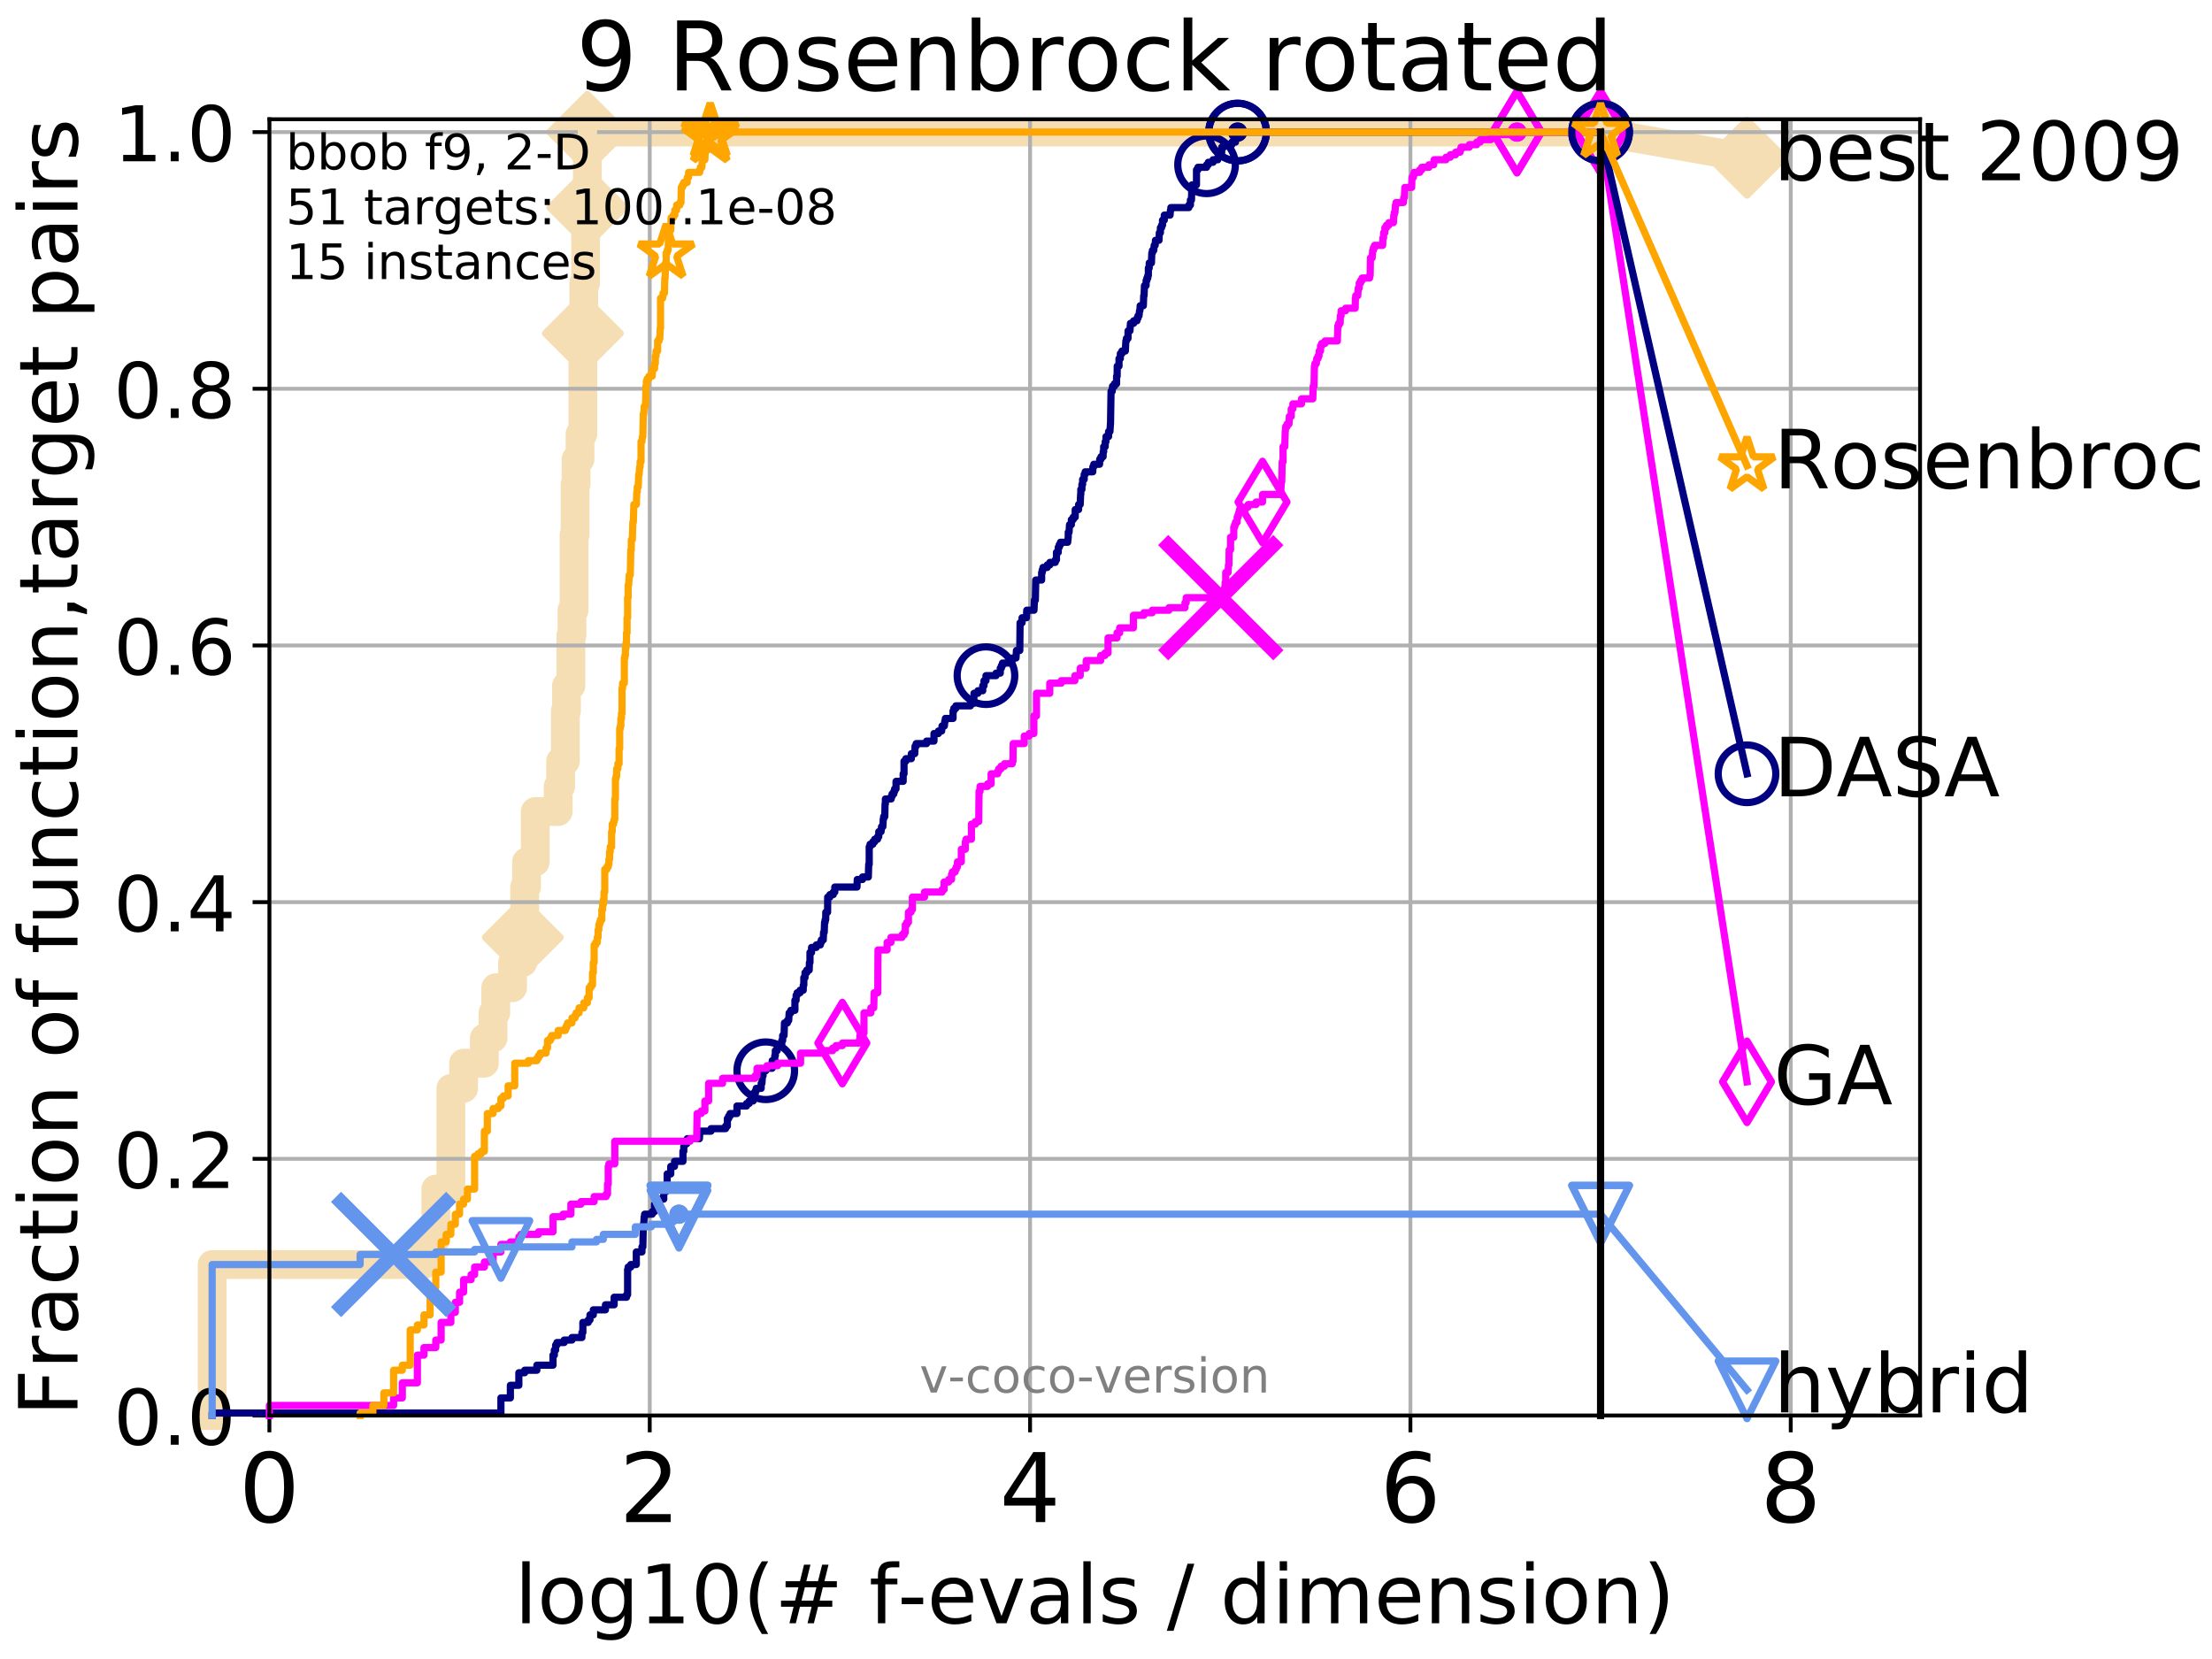 <?xml version="1.0" encoding="utf-8" standalone="no"?>
<!DOCTYPE svg PUBLIC "-//W3C//DTD SVG 1.1//EN"
  "http://www.w3.org/Graphics/SVG/1.1/DTD/svg11.dtd">
<!-- Created with matplotlib (http://matplotlib.org/) -->
<svg height="345.6pt" version="1.1" viewBox="0 0 460.8 345.6" width="460.8pt" xmlns="http://www.w3.org/2000/svg" xmlns:xlink="http://www.w3.org/1999/xlink">
 <defs>
  <style type="text/css">
*{stroke-linecap:butt;stroke-linejoin:round;}
  </style>
 </defs>
 <g id="figure_1">
  <g id="patch_1">
   <path d="M 0 345.6 
L 460.8 345.6 
L 460.8 0 
L 0 0 
z
" style="fill:#ffffff;"/>
  </g>
  <g id="axes_1">
   <g id="patch_2">
    <path d="M 56.12 294.88 
L 399.984 294.88 
L 399.984 24.84 
L 56.12 24.84 
z
" style="fill:#ffffff;"/>
   </g>
   <g id="line2d_1">
    <path d="M 44.194 294.88 
L 44.194 263.425 
L 88.324 263.425 
L 88.324 258.183 
L 90.786 258.183 
L 90.786 247.698 
L 93.923 247.698 
L 93.923 226.728 
L 96.575 226.728 
L 96.575 221.485 
L 100.899 221.485 
L 100.899 216.243 
L 102.712 216.243 
L 102.712 211 
L 103.276 211 
L 103.276 205.758 
L 106.779 205.758 
L 106.779 200.515 
L 108.905 200.515 
L 108.905 195.273 
L 109.301 195.273 
L 109.301 184.788 
L 109.688 184.788 
L 109.688 179.546 
L 111.5 179.546 
L 111.5 169.061 
L 116.277 169.061 
L 116.277 163.818 
L 116.791 163.818 
L 116.791 158.576 
L 117.774 158.576 
L 117.774 148.091 
L 118.011 148.091 
L 118.011 142.848 
L 118.929 142.848 
L 118.929 132.363 
L 119.151 132.363 
L 119.151 127.121 
L 119.587 127.121 
L 119.587 111.393 
L 119.8 111.393 
L 119.8 100.908 
L 120.012 100.908 
L 120.012 95.666 
L 120.831 95.666 
L 120.831 90.423 
L 121.421 90.423 
L 121.421 69.453 
L 121.613 69.453 
L 121.613 58.969 
L 121.991 58.969 
L 121.991 48.484 
L 122.177 48.484 
L 122.177 43.241 
L 122.361 43.241 
L 122.361 27.514 
L 333.43 27.514 
" style="fill:none;stroke:#f5deb3;stroke-linecap:square;stroke-width:6;"/>
   </g>
   <g id="line2d_2">
    <defs>
     <path d="M -0 7.778 
L 7.778 0 
L 0 -7.778 
L -7.778 -0 
z
" id="mb201d81bb1" style="stroke:#f5deb3;stroke-linejoin:miter;stroke-width:1.5;"/>
    </defs>
    <g>
     <use style="fill:#f5deb3;stroke:#f5deb3;stroke-linejoin:miter;stroke-width:1.5;" x="108.905" xlink:href="#mb201d81bb1" y="195.273"/>
     <use style="fill:#f5deb3;stroke:#f5deb3;stroke-linejoin:miter;stroke-width:1.5;" x="121.421" xlink:href="#mb201d81bb1" y="69.453"/>
     <use style="fill:#f5deb3;stroke:#f5deb3;stroke-linejoin:miter;stroke-width:1.5;" x="122.361" xlink:href="#mb201d81bb1" y="43.241"/>
     <use style="fill:#f5deb3;stroke:#f5deb3;stroke-linejoin:miter;stroke-width:1.5;" x="122.361" xlink:href="#mb201d81bb1" y="27.514"/>
     <use style="fill:#f5deb3;stroke:#f5deb3;stroke-linejoin:miter;stroke-width:1.5;" x="122.361" xlink:href="#mb201d81bb1" y="27.514"/>
     <use style="fill:#f5deb3;stroke:#f5deb3;stroke-linejoin:miter;stroke-width:1.5;" x="333.43" xlink:href="#mb201d81bb1" y="27.514"/>
    </g>
   </g>
   <g id="line2d_3">
    <path style="fill:none;stroke:#f5deb3;stroke-linecap:square;stroke-width:6;"/>
    <g/>
   </g>
   <g id="line2d_4">
    <path d="M 333.43 27.514 
L 363.934 32.861 
" style="fill:none;stroke:#f5deb3;stroke-linecap:square;stroke-width:6;"/>
    <g>
     <use style="fill:#f5deb3;stroke:#f5deb3;stroke-linejoin:miter;stroke-width:1.5;" x="333.43" xlink:href="#mb201d81bb1" y="27.514"/>
     <use style="fill:#f5deb3;stroke:#f5deb3;stroke-linejoin:miter;stroke-width:1.5;" x="363.934" xlink:href="#mb201d81bb1" y="32.861"/>
    </g>
   </g>
   <g id="matplotlib.axis_1">
    <g id="xtick_1">
     <g id="line2d_5">
      <path clip-path="url(#p0366f3c814)" d="M 56.12 294.88 
L 56.12 24.84 
" style="fill:none;stroke:#b0b0b0;stroke-linecap:square;stroke-width:0.8;"/>
     </g>
     <g id="line2d_6">
      <defs>
       <path d="M 0 0 
L 0 3.5 
" id="m556c7b51af" style="stroke:#000000;stroke-width:0.8;"/>
      </defs>
      <g>
       <use style="stroke:#000000;stroke-width:0.8;" x="56.12" xlink:href="#m556c7b51af" y="294.88"/>
      </g>
     </g>
     <g id="text_1">
      <!-- 0 -->
      <defs>
       <path d="M 31.781 66.406 
Q 24.172 66.406 20.328 58.906 
Q 16.5 51.422 16.5 36.375 
Q 16.5 21.391 20.328 13.891 
Q 24.172 6.391 31.781 6.391 
Q 39.453 6.391 43.281 13.891 
Q 47.125 21.391 47.125 36.375 
Q 47.125 51.422 43.281 58.906 
Q 39.453 66.406 31.781 66.406 
z
M 31.781 74.219 
Q 44.047 74.219 50.516 64.516 
Q 56.984 54.828 56.984 36.375 
Q 56.984 17.969 50.516 8.266 
Q 44.047 -1.422 31.781 -1.422 
Q 19.531 -1.422 13.062 8.266 
Q 6.594 17.969 6.594 36.375 
Q 6.594 54.828 13.062 64.516 
Q 19.531 74.219 31.781 74.219 
z
" id="DejaVuSans-30"/>
      </defs>
      <g transform="translate(49.758 317.077)scale(0.2 -0.2)">
       <use xlink:href="#DejaVuSans-30"/>
      </g>
     </g>
    </g>
    <g id="xtick_2">
     <g id="line2d_7">
      <path clip-path="url(#p0366f3c814)" d="M 135.351 294.88 
L 135.351 24.84 
" style="fill:none;stroke:#b0b0b0;stroke-linecap:square;stroke-width:0.8;"/>
     </g>
     <g id="line2d_8">
      <g>
       <use style="stroke:#000000;stroke-width:0.8;" x="135.351" xlink:href="#m556c7b51af" y="294.88"/>
      </g>
     </g>
     <g id="text_2">
      <!-- 2 -->
      <defs>
       <path d="M 19.188 8.297 
L 53.609 8.297 
L 53.609 0 
L 7.328 0 
L 7.328 8.297 
Q 12.938 14.109 22.625 23.891 
Q 32.328 33.688 34.812 36.531 
Q 39.547 41.844 41.422 45.531 
Q 43.312 49.219 43.312 52.781 
Q 43.312 58.594 39.234 62.25 
Q 35.156 65.922 28.609 65.922 
Q 23.969 65.922 18.812 64.312 
Q 13.672 62.703 7.812 59.422 
L 7.812 69.391 
Q 13.766 71.781 18.938 73 
Q 24.125 74.219 28.422 74.219 
Q 39.75 74.219 46.484 68.547 
Q 53.219 62.891 53.219 53.422 
Q 53.219 48.922 51.531 44.891 
Q 49.859 40.875 45.406 35.406 
Q 44.188 33.984 37.641 27.219 
Q 31.109 20.453 19.188 8.297 
z
" id="DejaVuSans-32"/>
      </defs>
      <g transform="translate(128.989 317.077)scale(0.2 -0.2)">
       <use xlink:href="#DejaVuSans-32"/>
      </g>
     </g>
    </g>
    <g id="xtick_3">
     <g id="line2d_9">
      <path clip-path="url(#p0366f3c814)" d="M 214.583 294.88 
L 214.583 24.84 
" style="fill:none;stroke:#b0b0b0;stroke-linecap:square;stroke-width:0.8;"/>
     </g>
     <g id="line2d_10">
      <g>
       <use style="stroke:#000000;stroke-width:0.8;" x="214.583" xlink:href="#m556c7b51af" y="294.88"/>
      </g>
     </g>
     <g id="text_3">
      <!-- 4 -->
      <defs>
       <path d="M 37.797 64.312 
L 12.891 25.391 
L 37.797 25.391 
z
M 35.203 72.906 
L 47.609 72.906 
L 47.609 25.391 
L 58.016 25.391 
L 58.016 17.188 
L 47.609 17.188 
L 47.609 0 
L 37.797 0 
L 37.797 17.188 
L 4.891 17.188 
L 4.891 26.703 
z
" id="DejaVuSans-34"/>
      </defs>
      <g transform="translate(208.22 317.077)scale(0.2 -0.2)">
       <use xlink:href="#DejaVuSans-34"/>
      </g>
     </g>
    </g>
    <g id="xtick_4">
     <g id="line2d_11">
      <path clip-path="url(#p0366f3c814)" d="M 293.814 294.88 
L 293.814 24.84 
" style="fill:none;stroke:#b0b0b0;stroke-linecap:square;stroke-width:0.8;"/>
     </g>
     <g id="line2d_12">
      <g>
       <use style="stroke:#000000;stroke-width:0.8;" x="293.814" xlink:href="#m556c7b51af" y="294.88"/>
      </g>
     </g>
     <g id="text_4">
      <!-- 6 -->
      <defs>
       <path d="M 33.016 40.375 
Q 26.375 40.375 22.484 35.828 
Q 18.609 31.297 18.609 23.391 
Q 18.609 15.531 22.484 10.953 
Q 26.375 6.391 33.016 6.391 
Q 39.656 6.391 43.531 10.953 
Q 47.406 15.531 47.406 23.391 
Q 47.406 31.297 43.531 35.828 
Q 39.656 40.375 33.016 40.375 
z
M 52.594 71.297 
L 52.594 62.312 
Q 48.875 64.062 45.094 64.984 
Q 41.312 65.922 37.594 65.922 
Q 27.828 65.922 22.672 59.328 
Q 17.531 52.734 16.797 39.406 
Q 19.672 43.656 24.016 45.922 
Q 28.375 48.188 33.594 48.188 
Q 44.578 48.188 50.953 41.516 
Q 57.328 34.859 57.328 23.391 
Q 57.328 12.156 50.688 5.359 
Q 44.047 -1.422 33.016 -1.422 
Q 20.359 -1.422 13.672 8.266 
Q 6.984 17.969 6.984 36.375 
Q 6.984 53.656 15.188 63.938 
Q 23.391 74.219 37.203 74.219 
Q 40.922 74.219 44.703 73.484 
Q 48.484 72.75 52.594 71.297 
z
" id="DejaVuSans-36"/>
      </defs>
      <g transform="translate(287.452 317.077)scale(0.2 -0.2)">
       <use xlink:href="#DejaVuSans-36"/>
      </g>
     </g>
    </g>
    <g id="xtick_5">
     <g id="line2d_13">
      <path clip-path="url(#p0366f3c814)" d="M 373.045 294.88 
L 373.045 24.84 
" style="fill:none;stroke:#b0b0b0;stroke-linecap:square;stroke-width:0.8;"/>
     </g>
     <g id="line2d_14">
      <g>
       <use style="stroke:#000000;stroke-width:0.8;" x="373.045" xlink:href="#m556c7b51af" y="294.88"/>
      </g>
     </g>
     <g id="text_5">
      <!-- 8 -->
      <defs>
       <path d="M 31.781 34.625 
Q 24.75 34.625 20.719 30.859 
Q 16.703 27.094 16.703 20.516 
Q 16.703 13.922 20.719 10.156 
Q 24.75 6.391 31.781 6.391 
Q 38.812 6.391 42.859 10.172 
Q 46.922 13.969 46.922 20.516 
Q 46.922 27.094 42.891 30.859 
Q 38.875 34.625 31.781 34.625 
z
M 21.922 38.812 
Q 15.578 40.375 12.031 44.719 
Q 8.5 49.078 8.5 55.328 
Q 8.5 64.062 14.719 69.141 
Q 20.953 74.219 31.781 74.219 
Q 42.672 74.219 48.875 69.141 
Q 55.078 64.062 55.078 55.328 
Q 55.078 49.078 51.531 44.719 
Q 48 40.375 41.703 38.812 
Q 48.828 37.156 52.797 32.312 
Q 56.781 27.484 56.781 20.516 
Q 56.781 9.906 50.312 4.234 
Q 43.844 -1.422 31.781 -1.422 
Q 19.734 -1.422 13.25 4.234 
Q 6.781 9.906 6.781 20.516 
Q 6.781 27.484 10.781 32.312 
Q 14.797 37.156 21.922 38.812 
z
M 18.312 54.391 
Q 18.312 48.734 21.844 45.562 
Q 25.391 42.391 31.781 42.391 
Q 38.141 42.391 41.719 45.562 
Q 45.312 48.734 45.312 54.391 
Q 45.312 60.062 41.719 63.234 
Q 38.141 66.406 31.781 66.406 
Q 25.391 66.406 21.844 63.234 
Q 18.312 60.062 18.312 54.391 
z
" id="DejaVuSans-38"/>
      </defs>
      <g transform="translate(366.683 317.077)scale(0.2 -0.2)">
       <use xlink:href="#DejaVuSans-38"/>
      </g>
     </g>
    </g>
    <g id="text_6">
     <!-- log10(# f-evals / dimension) -->
     <defs>
      <path d="M 9.422 75.984 
L 18.406 75.984 
L 18.406 0 
L 9.422 0 
z
" id="DejaVuSans-6c"/>
      <path d="M 30.609 48.391 
Q 23.391 48.391 19.188 42.75 
Q 14.984 37.109 14.984 27.297 
Q 14.984 17.484 19.156 11.844 
Q 23.344 6.203 30.609 6.203 
Q 37.797 6.203 41.984 11.859 
Q 46.188 17.531 46.188 27.297 
Q 46.188 37.016 41.984 42.703 
Q 37.797 48.391 30.609 48.391 
z
M 30.609 56 
Q 42.328 56 49.016 48.375 
Q 55.719 40.766 55.719 27.297 
Q 55.719 13.875 49.016 6.219 
Q 42.328 -1.422 30.609 -1.422 
Q 18.844 -1.422 12.172 6.219 
Q 5.516 13.875 5.516 27.297 
Q 5.516 40.766 12.172 48.375 
Q 18.844 56 30.609 56 
z
" id="DejaVuSans-6f"/>
      <path d="M 45.406 27.984 
Q 45.406 37.75 41.375 43.109 
Q 37.359 48.484 30.078 48.484 
Q 22.859 48.484 18.828 43.109 
Q 14.797 37.75 14.797 27.984 
Q 14.797 18.266 18.828 12.891 
Q 22.859 7.516 30.078 7.516 
Q 37.359 7.516 41.375 12.891 
Q 45.406 18.266 45.406 27.984 
z
M 54.391 6.781 
Q 54.391 -7.172 48.188 -13.984 
Q 42 -20.797 29.203 -20.797 
Q 24.469 -20.797 20.266 -20.094 
Q 16.062 -19.391 12.109 -17.922 
L 12.109 -9.188 
Q 16.062 -11.328 19.922 -12.344 
Q 23.781 -13.375 27.781 -13.375 
Q 36.625 -13.375 41.016 -8.766 
Q 45.406 -4.156 45.406 5.172 
L 45.406 9.625 
Q 42.625 4.781 38.281 2.391 
Q 33.938 0 27.875 0 
Q 17.828 0 11.672 7.656 
Q 5.516 15.328 5.516 27.984 
Q 5.516 40.672 11.672 48.328 
Q 17.828 56 27.875 56 
Q 33.938 56 38.281 53.609 
Q 42.625 51.219 45.406 46.391 
L 45.406 54.688 
L 54.391 54.688 
z
" id="DejaVuSans-67"/>
      <path d="M 12.406 8.297 
L 28.516 8.297 
L 28.516 63.922 
L 10.984 60.406 
L 10.984 69.391 
L 28.422 72.906 
L 38.281 72.906 
L 38.281 8.297 
L 54.391 8.297 
L 54.391 0 
L 12.406 0 
z
" id="DejaVuSans-31"/>
      <path d="M 31 75.875 
Q 24.469 64.656 21.281 53.656 
Q 18.109 42.672 18.109 31.391 
Q 18.109 20.125 21.312 9.062 
Q 24.516 -2 31 -13.188 
L 23.188 -13.188 
Q 15.875 -1.703 12.234 9.375 
Q 8.594 20.453 8.594 31.391 
Q 8.594 42.281 12.203 53.312 
Q 15.828 64.359 23.188 75.875 
z
" id="DejaVuSans-28"/>
      <path d="M 51.125 44 
L 36.922 44 
L 32.812 27.688 
L 47.125 27.688 
z
M 43.797 71.781 
L 38.719 51.516 
L 52.984 51.516 
L 58.109 71.781 
L 65.922 71.781 
L 60.891 51.516 
L 76.125 51.516 
L 76.125 44 
L 58.984 44 
L 54.984 27.688 
L 70.516 27.688 
L 70.516 20.219 
L 53.078 20.219 
L 48 0 
L 40.188 0 
L 45.219 20.219 
L 30.906 20.219 
L 25.875 0 
L 18.016 0 
L 23.094 20.219 
L 7.719 20.219 
L 7.719 27.688 
L 24.906 27.688 
L 29 44 
L 13.281 44 
L 13.281 51.516 
L 30.906 51.516 
L 35.891 71.781 
z
" id="DejaVuSans-23"/>
      <path id="DejaVuSans-20"/>
      <path d="M 37.109 75.984 
L 37.109 68.5 
L 28.516 68.5 
Q 23.688 68.5 21.797 66.547 
Q 19.922 64.594 19.922 59.516 
L 19.922 54.688 
L 34.719 54.688 
L 34.719 47.703 
L 19.922 47.703 
L 19.922 0 
L 10.891 0 
L 10.891 47.703 
L 2.297 47.703 
L 2.297 54.688 
L 10.891 54.688 
L 10.891 58.5 
Q 10.891 67.625 15.141 71.797 
Q 19.391 75.984 28.609 75.984 
z
" id="DejaVuSans-66"/>
      <path d="M 4.891 31.391 
L 31.203 31.391 
L 31.203 23.391 
L 4.891 23.391 
z
" id="DejaVuSans-2d"/>
      <path d="M 56.203 29.594 
L 56.203 25.203 
L 14.891 25.203 
Q 15.484 15.922 20.484 11.062 
Q 25.484 6.203 34.422 6.203 
Q 39.594 6.203 44.453 7.469 
Q 49.312 8.734 54.109 11.281 
L 54.109 2.781 
Q 49.266 0.734 44.188 -0.344 
Q 39.109 -1.422 33.891 -1.422 
Q 20.797 -1.422 13.156 6.188 
Q 5.516 13.812 5.516 26.812 
Q 5.516 40.234 12.766 48.109 
Q 20.016 56 32.328 56 
Q 43.359 56 49.781 48.891 
Q 56.203 41.797 56.203 29.594 
z
M 47.219 32.234 
Q 47.125 39.594 43.094 43.984 
Q 39.062 48.391 32.422 48.391 
Q 24.906 48.391 20.391 44.141 
Q 15.875 39.891 15.188 32.172 
z
" id="DejaVuSans-65"/>
      <path d="M 2.984 54.688 
L 12.5 54.688 
L 29.594 8.797 
L 46.688 54.688 
L 56.203 54.688 
L 35.688 0 
L 23.484 0 
z
" id="DejaVuSans-76"/>
      <path d="M 34.281 27.484 
Q 23.391 27.484 19.188 25 
Q 14.984 22.516 14.984 16.5 
Q 14.984 11.719 18.141 8.906 
Q 21.297 6.109 26.703 6.109 
Q 34.188 6.109 38.703 11.406 
Q 43.219 16.703 43.219 25.484 
L 43.219 27.484 
z
M 52.203 31.203 
L 52.203 0 
L 43.219 0 
L 43.219 8.297 
Q 40.141 3.328 35.547 0.953 
Q 30.953 -1.422 24.312 -1.422 
Q 15.922 -1.422 10.953 3.297 
Q 6 8.016 6 15.922 
Q 6 25.141 12.172 29.828 
Q 18.359 34.516 30.609 34.516 
L 43.219 34.516 
L 43.219 35.406 
Q 43.219 41.609 39.141 45 
Q 35.062 48.391 27.688 48.391 
Q 23 48.391 18.547 47.266 
Q 14.109 46.141 10.016 43.891 
L 10.016 52.203 
Q 14.938 54.109 19.578 55.047 
Q 24.219 56 28.609 56 
Q 40.484 56 46.344 49.844 
Q 52.203 43.703 52.203 31.203 
z
" id="DejaVuSans-61"/>
      <path d="M 44.281 53.078 
L 44.281 44.578 
Q 40.484 46.531 36.375 47.5 
Q 32.281 48.484 27.875 48.484 
Q 21.188 48.484 17.844 46.438 
Q 14.5 44.391 14.5 40.281 
Q 14.5 37.156 16.891 35.375 
Q 19.281 33.594 26.516 31.984 
L 29.594 31.297 
Q 39.156 29.25 43.188 25.516 
Q 47.219 21.781 47.219 15.094 
Q 47.219 7.469 41.188 3.016 
Q 35.156 -1.422 24.609 -1.422 
Q 20.219 -1.422 15.453 -0.562 
Q 10.688 0.297 5.422 2 
L 5.422 11.281 
Q 10.406 8.688 15.234 7.391 
Q 20.062 6.109 24.812 6.109 
Q 31.156 6.109 34.562 8.281 
Q 37.984 10.453 37.984 14.406 
Q 37.984 18.062 35.516 20.016 
Q 33.062 21.969 24.703 23.781 
L 21.578 24.516 
Q 13.234 26.266 9.516 29.906 
Q 5.812 33.547 5.812 39.891 
Q 5.812 47.609 11.281 51.797 
Q 16.75 56 26.812 56 
Q 31.781 56 36.172 55.266 
Q 40.578 54.547 44.281 53.078 
z
" id="DejaVuSans-73"/>
      <path d="M 25.391 72.906 
L 33.688 72.906 
L 8.297 -9.281 
L 0 -9.281 
z
" id="DejaVuSans-2f"/>
      <path d="M 45.406 46.391 
L 45.406 75.984 
L 54.391 75.984 
L 54.391 0 
L 45.406 0 
L 45.406 8.203 
Q 42.578 3.328 38.25 0.953 
Q 33.938 -1.422 27.875 -1.422 
Q 17.969 -1.422 11.734 6.484 
Q 5.516 14.406 5.516 27.297 
Q 5.516 40.188 11.734 48.094 
Q 17.969 56 27.875 56 
Q 33.938 56 38.25 53.625 
Q 42.578 51.266 45.406 46.391 
z
M 14.797 27.297 
Q 14.797 17.391 18.875 11.75 
Q 22.953 6.109 30.078 6.109 
Q 37.203 6.109 41.297 11.75 
Q 45.406 17.391 45.406 27.297 
Q 45.406 37.203 41.297 42.844 
Q 37.203 48.484 30.078 48.484 
Q 22.953 48.484 18.875 42.844 
Q 14.797 37.203 14.797 27.297 
z
" id="DejaVuSans-64"/>
      <path d="M 9.422 54.688 
L 18.406 54.688 
L 18.406 0 
L 9.422 0 
z
M 9.422 75.984 
L 18.406 75.984 
L 18.406 64.594 
L 9.422 64.594 
z
" id="DejaVuSans-69"/>
      <path d="M 52 44.188 
Q 55.375 50.25 60.062 53.125 
Q 64.75 56 71.094 56 
Q 79.641 56 84.281 50.016 
Q 88.922 44.047 88.922 33.016 
L 88.922 0 
L 79.891 0 
L 79.891 32.719 
Q 79.891 40.578 77.094 44.375 
Q 74.312 48.188 68.609 48.188 
Q 61.625 48.188 57.562 43.547 
Q 53.516 38.922 53.516 30.906 
L 53.516 0 
L 44.484 0 
L 44.484 32.719 
Q 44.484 40.625 41.703 44.406 
Q 38.922 48.188 33.109 48.188 
Q 26.219 48.188 22.156 43.531 
Q 18.109 38.875 18.109 30.906 
L 18.109 0 
L 9.078 0 
L 9.078 54.688 
L 18.109 54.688 
L 18.109 46.188 
Q 21.188 51.219 25.484 53.609 
Q 29.781 56 35.688 56 
Q 41.656 56 45.828 52.969 
Q 50 49.953 52 44.188 
z
" id="DejaVuSans-6d"/>
      <path d="M 54.891 33.016 
L 54.891 0 
L 45.906 0 
L 45.906 32.719 
Q 45.906 40.484 42.875 44.328 
Q 39.844 48.188 33.797 48.188 
Q 26.516 48.188 22.312 43.547 
Q 18.109 38.922 18.109 30.906 
L 18.109 0 
L 9.078 0 
L 9.078 54.688 
L 18.109 54.688 
L 18.109 46.188 
Q 21.344 51.125 25.703 53.562 
Q 30.078 56 35.797 56 
Q 45.219 56 50.047 50.172 
Q 54.891 44.344 54.891 33.016 
z
" id="DejaVuSans-6e"/>
      <path d="M 8.016 75.875 
L 15.828 75.875 
Q 23.141 64.359 26.781 53.312 
Q 30.422 42.281 30.422 31.391 
Q 30.422 20.453 26.781 9.375 
Q 23.141 -1.703 15.828 -13.188 
L 8.016 -13.188 
Q 14.5 -2 17.703 9.062 
Q 20.906 20.125 20.906 31.391 
Q 20.906 42.672 17.703 53.656 
Q 14.5 64.656 8.016 75.875 
z
" id="DejaVuSans-29"/>
     </defs>
     <g transform="translate(107.211 338.154)scale(0.17 -0.17)">
      <use xlink:href="#DejaVuSans-6c"/>
      <use x="27.783" xlink:href="#DejaVuSans-6f"/>
      <use x="88.965" xlink:href="#DejaVuSans-67"/>
      <use x="152.441" xlink:href="#DejaVuSans-31"/>
      <use x="216.064" xlink:href="#DejaVuSans-30"/>
      <use x="279.688" xlink:href="#DejaVuSans-28"/>
      <use x="318.701" xlink:href="#DejaVuSans-23"/>
      <use x="402.49" xlink:href="#DejaVuSans-20"/>
      <use x="434.277" xlink:href="#DejaVuSans-66"/>
      <use x="469.404" xlink:href="#DejaVuSans-2d"/>
      <use x="505.488" xlink:href="#DejaVuSans-65"/>
      <use x="567.012" xlink:href="#DejaVuSans-76"/>
      <use x="626.191" xlink:href="#DejaVuSans-61"/>
      <use x="687.471" xlink:href="#DejaVuSans-6c"/>
      <use x="715.254" xlink:href="#DejaVuSans-73"/>
      <use x="767.354" xlink:href="#DejaVuSans-20"/>
      <use x="799.141" xlink:href="#DejaVuSans-2f"/>
      <use x="832.832" xlink:href="#DejaVuSans-20"/>
      <use x="864.619" xlink:href="#DejaVuSans-64"/>
      <use x="928.096" xlink:href="#DejaVuSans-69"/>
      <use x="955.879" xlink:href="#DejaVuSans-6d"/>
      <use x="1053.291" xlink:href="#DejaVuSans-65"/>
      <use x="1114.814" xlink:href="#DejaVuSans-6e"/>
      <use x="1178.193" xlink:href="#DejaVuSans-73"/>
      <use x="1230.293" xlink:href="#DejaVuSans-69"/>
      <use x="1258.076" xlink:href="#DejaVuSans-6f"/>
      <use x="1319.258" xlink:href="#DejaVuSans-6e"/>
      <use x="1382.637" xlink:href="#DejaVuSans-29"/>
     </g>
    </g>
   </g>
   <g id="matplotlib.axis_2">
    <g id="ytick_1">
     <g id="line2d_15">
      <path clip-path="url(#p0366f3c814)" d="M 56.12 294.88 
L 399.984 294.88 
" style="fill:none;stroke:#b0b0b0;stroke-linecap:square;stroke-width:0.8;"/>
     </g>
     <g id="line2d_16">
      <defs>
       <path d="M 0 0 
L -3.5 0 
" id="m68128869e0" style="stroke:#000000;stroke-width:0.8;"/>
      </defs>
      <g>
       <use style="stroke:#000000;stroke-width:0.8;" x="56.12" xlink:href="#m68128869e0" y="294.88"/>
      </g>
     </g>
     <g id="text_7">
      <!-- 0.0 -->
      <defs>
       <path d="M 10.688 12.406 
L 21 12.406 
L 21 0 
L 10.688 0 
z
" id="DejaVuSans-2e"/>
      </defs>
      <g transform="translate(23.675 300.959)scale(0.16 -0.16)">
       <use xlink:href="#DejaVuSans-30"/>
       <use x="63.623" xlink:href="#DejaVuSans-2e"/>
       <use x="95.41" xlink:href="#DejaVuSans-30"/>
      </g>
     </g>
    </g>
    <g id="ytick_2">
     <g id="line2d_17">
      <path clip-path="url(#p0366f3c814)" d="M 56.12 241.407 
L 399.984 241.407 
" style="fill:none;stroke:#b0b0b0;stroke-linecap:square;stroke-width:0.8;"/>
     </g>
     <g id="line2d_18">
      <g>
       <use style="stroke:#000000;stroke-width:0.8;" x="56.12" xlink:href="#m68128869e0" y="241.407"/>
      </g>
     </g>
     <g id="text_8">
      <!-- 0.2 -->
      <g transform="translate(23.675 247.485)scale(0.16 -0.16)">
       <use xlink:href="#DejaVuSans-30"/>
       <use x="63.623" xlink:href="#DejaVuSans-2e"/>
       <use x="95.41" xlink:href="#DejaVuSans-32"/>
      </g>
     </g>
    </g>
    <g id="ytick_3">
     <g id="line2d_19">
      <path clip-path="url(#p0366f3c814)" d="M 56.12 187.933 
L 399.984 187.933 
" style="fill:none;stroke:#b0b0b0;stroke-linecap:square;stroke-width:0.8;"/>
     </g>
     <g id="line2d_20">
      <g>
       <use style="stroke:#000000;stroke-width:0.8;" x="56.12" xlink:href="#m68128869e0" y="187.933"/>
      </g>
     </g>
     <g id="text_9">
      <!-- 0.4 -->
      <g transform="translate(23.675 194.012)scale(0.16 -0.16)">
       <use xlink:href="#DejaVuSans-30"/>
       <use x="63.623" xlink:href="#DejaVuSans-2e"/>
       <use x="95.41" xlink:href="#DejaVuSans-34"/>
      </g>
     </g>
    </g>
    <g id="ytick_4">
     <g id="line2d_21">
      <path clip-path="url(#p0366f3c814)" d="M 56.12 134.46 
L 399.984 134.46 
" style="fill:none;stroke:#b0b0b0;stroke-linecap:square;stroke-width:0.8;"/>
     </g>
     <g id="line2d_22">
      <g>
       <use style="stroke:#000000;stroke-width:0.8;" x="56.12" xlink:href="#m68128869e0" y="134.46"/>
      </g>
     </g>
     <g id="text_10">
      <!-- 0.6 -->
      <g transform="translate(23.675 140.539)scale(0.16 -0.16)">
       <use xlink:href="#DejaVuSans-30"/>
       <use x="63.623" xlink:href="#DejaVuSans-2e"/>
       <use x="95.41" xlink:href="#DejaVuSans-36"/>
      </g>
     </g>
    </g>
    <g id="ytick_5">
     <g id="line2d_23">
      <path clip-path="url(#p0366f3c814)" d="M 56.12 80.987 
L 399.984 80.987 
" style="fill:none;stroke:#b0b0b0;stroke-linecap:square;stroke-width:0.8;"/>
     </g>
     <g id="line2d_24">
      <g>
       <use style="stroke:#000000;stroke-width:0.8;" x="56.12" xlink:href="#m68128869e0" y="80.987"/>
      </g>
     </g>
     <g id="text_11">
      <!-- 0.8 -->
      <g transform="translate(23.675 87.066)scale(0.16 -0.16)">
       <use xlink:href="#DejaVuSans-30"/>
       <use x="63.623" xlink:href="#DejaVuSans-2e"/>
       <use x="95.41" xlink:href="#DejaVuSans-38"/>
      </g>
     </g>
    </g>
    <g id="ytick_6">
     <g id="line2d_25">
      <path clip-path="url(#p0366f3c814)" d="M 56.12 27.514 
L 399.984 27.514 
" style="fill:none;stroke:#b0b0b0;stroke-linecap:square;stroke-width:0.8;"/>
     </g>
     <g id="line2d_26">
      <g>
       <use style="stroke:#000000;stroke-width:0.8;" x="56.12" xlink:href="#m68128869e0" y="27.514"/>
      </g>
     </g>
     <g id="text_12">
      <!-- 1.0 -->
      <g transform="translate(23.675 33.592)scale(0.16 -0.16)">
       <use xlink:href="#DejaVuSans-31"/>
       <use x="63.623" xlink:href="#DejaVuSans-2e"/>
       <use x="95.41" xlink:href="#DejaVuSans-30"/>
      </g>
     </g>
    </g>
    <g id="text_13">
     <!-- Fraction of function,target pairs -->
     <defs>
      <path d="M 9.812 72.906 
L 51.703 72.906 
L 51.703 64.594 
L 19.672 64.594 
L 19.672 43.109 
L 48.578 43.109 
L 48.578 34.812 
L 19.672 34.812 
L 19.672 0 
L 9.812 0 
z
" id="DejaVuSans-46"/>
      <path d="M 41.109 46.297 
Q 39.594 47.172 37.812 47.578 
Q 36.031 48 33.891 48 
Q 26.266 48 22.188 43.047 
Q 18.109 38.094 18.109 28.812 
L 18.109 0 
L 9.078 0 
L 9.078 54.688 
L 18.109 54.688 
L 18.109 46.188 
Q 20.953 51.172 25.484 53.578 
Q 30.031 56 36.531 56 
Q 37.453 56 38.578 55.875 
Q 39.703 55.766 41.062 55.516 
z
" id="DejaVuSans-72"/>
      <path d="M 48.781 52.594 
L 48.781 44.188 
Q 44.969 46.297 41.141 47.344 
Q 37.312 48.391 33.406 48.391 
Q 24.656 48.391 19.812 42.844 
Q 14.984 37.312 14.984 27.297 
Q 14.984 17.281 19.812 11.734 
Q 24.656 6.203 33.406 6.203 
Q 37.312 6.203 41.141 7.25 
Q 44.969 8.297 48.781 10.406 
L 48.781 2.094 
Q 45.016 0.344 40.984 -0.531 
Q 36.969 -1.422 32.422 -1.422 
Q 20.062 -1.422 12.781 6.344 
Q 5.516 14.109 5.516 27.297 
Q 5.516 40.672 12.859 48.328 
Q 20.219 56 33.016 56 
Q 37.156 56 41.109 55.141 
Q 45.062 54.297 48.781 52.594 
z
" id="DejaVuSans-63"/>
      <path d="M 18.312 70.219 
L 18.312 54.688 
L 36.812 54.688 
L 36.812 47.703 
L 18.312 47.703 
L 18.312 18.016 
Q 18.312 11.328 20.141 9.422 
Q 21.969 7.516 27.594 7.516 
L 36.812 7.516 
L 36.812 0 
L 27.594 0 
Q 17.188 0 13.234 3.875 
Q 9.281 7.766 9.281 18.016 
L 9.281 47.703 
L 2.688 47.703 
L 2.688 54.688 
L 9.281 54.688 
L 9.281 70.219 
z
" id="DejaVuSans-74"/>
      <path d="M 8.5 21.578 
L 8.5 54.688 
L 17.484 54.688 
L 17.484 21.922 
Q 17.484 14.156 20.5 10.266 
Q 23.531 6.391 29.594 6.391 
Q 36.859 6.391 41.078 11.031 
Q 45.312 15.672 45.312 23.688 
L 45.312 54.688 
L 54.297 54.688 
L 54.297 0 
L 45.312 0 
L 45.312 8.406 
Q 42.047 3.422 37.719 1 
Q 33.406 -1.422 27.688 -1.422 
Q 18.266 -1.422 13.375 4.438 
Q 8.5 10.297 8.5 21.578 
z
M 31.109 56 
z
" id="DejaVuSans-75"/>
      <path d="M 11.719 12.406 
L 22.016 12.406 
L 22.016 4 
L 14.016 -11.625 
L 7.719 -11.625 
L 11.719 4 
z
" id="DejaVuSans-2c"/>
      <path d="M 18.109 8.203 
L 18.109 -20.797 
L 9.078 -20.797 
L 9.078 54.688 
L 18.109 54.688 
L 18.109 46.391 
Q 20.953 51.266 25.266 53.625 
Q 29.594 56 35.594 56 
Q 45.562 56 51.781 48.094 
Q 58.016 40.188 58.016 27.297 
Q 58.016 14.406 51.781 6.484 
Q 45.562 -1.422 35.594 -1.422 
Q 29.594 -1.422 25.266 0.953 
Q 20.953 3.328 18.109 8.203 
z
M 48.688 27.297 
Q 48.688 37.203 44.609 42.844 
Q 40.531 48.484 33.406 48.484 
Q 26.266 48.484 22.188 42.844 
Q 18.109 37.203 18.109 27.297 
Q 18.109 17.391 22.188 11.75 
Q 26.266 6.109 33.406 6.109 
Q 40.531 6.109 44.609 11.75 
Q 48.688 17.391 48.688 27.297 
z
" id="DejaVuSans-70"/>
     </defs>
     <g transform="translate(16.14 294.999)rotate(-90)scale(0.17 -0.17)">
      <use xlink:href="#DejaVuSans-46"/>
      <use x="57.41" xlink:href="#DejaVuSans-72"/>
      <use x="98.523" xlink:href="#DejaVuSans-61"/>
      <use x="159.803" xlink:href="#DejaVuSans-63"/>
      <use x="214.783" xlink:href="#DejaVuSans-74"/>
      <use x="253.992" xlink:href="#DejaVuSans-69"/>
      <use x="281.775" xlink:href="#DejaVuSans-6f"/>
      <use x="342.957" xlink:href="#DejaVuSans-6e"/>
      <use x="406.336" xlink:href="#DejaVuSans-20"/>
      <use x="438.123" xlink:href="#DejaVuSans-6f"/>
      <use x="499.305" xlink:href="#DejaVuSans-66"/>
      <use x="534.51" xlink:href="#DejaVuSans-20"/>
      <use x="566.297" xlink:href="#DejaVuSans-66"/>
      <use x="601.502" xlink:href="#DejaVuSans-75"/>
      <use x="664.881" xlink:href="#DejaVuSans-6e"/>
      <use x="728.26" xlink:href="#DejaVuSans-63"/>
      <use x="783.24" xlink:href="#DejaVuSans-74"/>
      <use x="822.449" xlink:href="#DejaVuSans-69"/>
      <use x="850.232" xlink:href="#DejaVuSans-6f"/>
      <use x="911.414" xlink:href="#DejaVuSans-6e"/>
      <use x="974.793" xlink:href="#DejaVuSans-2c"/>
      <use x="1006.58" xlink:href="#DejaVuSans-74"/>
      <use x="1045.789" xlink:href="#DejaVuSans-61"/>
      <use x="1107.068" xlink:href="#DejaVuSans-72"/>
      <use x="1148.166" xlink:href="#DejaVuSans-67"/>
      <use x="1211.643" xlink:href="#DejaVuSans-65"/>
      <use x="1273.166" xlink:href="#DejaVuSans-74"/>
      <use x="1312.375" xlink:href="#DejaVuSans-20"/>
      <use x="1344.162" xlink:href="#DejaVuSans-70"/>
      <use x="1407.639" xlink:href="#DejaVuSans-61"/>
      <use x="1468.918" xlink:href="#DejaVuSans-69"/>
      <use x="1496.701" xlink:href="#DejaVuSans-72"/>
      <use x="1537.814" xlink:href="#DejaVuSans-73"/>
     </g>
    </g>
   </g>
   <g id="line2d_27">
    <defs>
     <path d="M 0 1.5 
C 0.398 1.5 0.779 1.342 1.061 1.061 
C 1.342 0.779 1.5 0.398 1.5 0 
C 1.5 -0.398 1.342 -0.779 1.061 -1.061 
C 0.779 -1.342 0.398 -1.5 0 -1.5 
C -0.398 -1.5 -0.779 -1.342 -1.061 -1.061 
C -1.342 -0.779 -1.5 -0.398 -1.5 0 
C -1.5 0.398 -1.342 0.779 -1.061 1.061 
C -0.779 1.342 -0.398 1.5 0 1.5 
z
" id="m7bcbd56732" style="stroke:#f5deb3;"/>
    </defs>
    <g>
     <use style="fill:#f5deb3;stroke:#f5deb3;" x="122.361" xlink:href="#m7bcbd56732" y="27.514"/>
     <use style="fill:#f5deb3;stroke:#f5deb3;" x="122.361" xlink:href="#m7bcbd56732" y="27.514"/>
    </g>
   </g>
   <g id="line2d_28">
    <defs>
     <path d="M 0 1.5 
C 0.398 1.5 0.779 1.342 1.061 1.061 
C 1.342 0.779 1.5 0.398 1.5 0 
C 1.5 -0.398 1.342 -0.779 1.061 -1.061 
C 0.779 -1.342 0.398 -1.5 0 -1.5 
C -0.398 -1.5 -0.779 -1.342 -1.061 -1.061 
C -1.342 -0.779 -1.5 -0.398 -1.5 0 
C -1.5 0.398 -1.342 0.779 -1.061 1.061 
C -0.779 1.342 -0.398 1.5 0 1.5 
z
" id="me49fc42bc8" style="stroke:#000080;"/>
    </defs>
    <g>
     <use style="fill:#000080;stroke:#000080;" x="257.815" xlink:href="#me49fc42bc8" y="27.514"/>
     <use style="fill:#000080;stroke:#000080;" x="257.815" xlink:href="#me49fc42bc8" y="27.514"/>
    </g>
   </g>
   <g id="line2d_29">
    <path d="M 44.194 294.88 
L 44.194 294.356 
L 104.351 294.356 
L 104.351 291.21 
L 106.32 291.21 
L 106.32 288.589 
L 108.086 288.589 
L 108.086 285.968 
L 109.301 285.968 
L 109.301 285.444 
L 111.841 285.444 
L 111.841 284.395 
L 115.201 284.395 
L 115.201 282.298 
L 115.477 282.298 
L 115.477 281.25 
L 115.748 281.25 
L 115.748 280.201 
L 116.014 280.201 
L 116.014 279.677 
L 117.533 279.677 
L 117.533 279.153 
L 119.151 279.153 
L 119.151 278.628 
L 121.226 278.628 
L 121.226 277.58 
L 121.421 277.58 
L 121.421 275.483 
L 122.543 275.483 
L 122.543 274.959 
L 122.902 274.959 
L 122.902 273.91 
L 123.597 273.91 
L 123.597 272.862 
L 126.127 272.862 
L 126.127 271.813 
L 127.94 271.813 
L 127.94 270.24 
L 130.516 270.24 
L 130.516 269.716 
L 130.743 269.716 
L 130.743 264.474 
L 130.855 264.474 
L 130.855 263.949 
L 131.404 263.949 
L 131.404 263.425 
L 132.555 263.425 
L 132.555 260.804 
L 133.729 260.804 
L 133.729 259.755 
L 133.917 259.755 
L 134.01 255.037 
L 134.103 255.037 
L 134.195 253.464 
L 134.287 253.464 
L 134.287 252.94 
L 135.86 252.94 
L 135.86 252.416 
L 136.354 252.416 
L 136.354 250.843 
L 136.834 250.843 
L 136.834 249.795 
L 138.272 249.795 
L 138.272 248.222 
L 138.773 248.222 
L 138.773 247.698 
L 138.983 247.698 
L 138.983 244.552 
L 139.732 244.552 
L 139.732 242.979 
L 140.515 242.979 
L 140.515 241.931 
L 142.27 241.931 
L 142.27 239.834 
L 142.442 239.834 
L 142.442 238.785 
L 142.555 238.785 
L 142.555 238.261 
L 143.057 238.261 
L 143.167 237.213 
L 145.701 237.213 
L 145.795 235.64 
L 148.116 235.64 
L 148.116 235.116 
L 151.15 235.116 
L 151.15 234.592 
L 151.524 234.592 
L 151.524 233.019 
L 151.791 233.019 
L 151.791 232.495 
L 152.086 232.495 
L 152.086 231.97 
L 153.521 231.97 
L 153.521 230.398 
L 155.524 230.398 
L 155.524 229.873 
L 156.074 229.873 
L 156.074 229.349 
L 156.905 229.349 
L 156.905 227.776 
L 157.342 227.776 
L 157.342 227.252 
L 157.532 227.252 
L 157.532 226.728 
L 158.567 226.728 
L 158.567 225.679 
L 158.723 225.679 
L 158.833 224.107 
L 158.964 224.107 
L 158.964 223.058 
L 159.522 223.058 
L 159.522 222.534 
L 160.862 222.534 
L 160.862 220.961 
L 161.4 220.961 
L 161.4 219.913 
L 161.513 219.913 
L 161.513 218.864 
L 161.904 218.864 
L 161.904 217.816 
L 162.851 217.816 
L 162.851 216.767 
L 163.042 216.767 
L 163.042 215.719 
L 163.332 215.719 
L 163.416 213.097 
L 164.028 213.097 
L 164.028 212.573 
L 164.302 212.573 
L 164.397 211 
L 164.744 211 
L 164.744 210.476 
L 165.595 210.476 
L 165.595 208.379 
L 165.845 208.379 
L 165.845 207.331 
L 166.063 207.331 
L 166.063 206.806 
L 166.673 206.806 
L 166.673 206.282 
L 167.329 206.282 
L 167.329 205.234 
L 167.449 205.234 
L 167.449 203.661 
L 167.7 203.661 
L 167.7 202.612 
L 168.064 202.612 
L 168.064 202.088 
L 168.57 202.088 
L 168.62 200.515 
L 168.732 200.515 
L 168.732 198.418 
L 169.062 198.418 
L 169.062 197.37 
L 170.04 197.37 
L 170.04 196.846 
L 170.89 196.846 
L 170.89 196.321 
L 171.096 196.321 
L 171.096 195.797 
L 171.5 195.797 
L 171.563 194.224 
L 171.699 194.224 
L 171.772 192.127 
L 171.885 192.127 
L 171.885 191.603 
L 172.008 191.603 
L 172.029 190.03 
L 172.402 190.03 
L 172.422 186.885 
L 172.885 186.885 
L 172.885 186.361 
L 173.588 186.361 
L 173.588 185.836 
L 173.902 185.836 
L 173.902 184.788 
L 178.529 184.788 
L 178.578 183.215 
L 179.672 183.215 
L 179.672 182.691 
L 180.891 182.691 
L 180.964 180.07 
L 181.073 180.07 
L 181.073 176.4 
L 181.247 176.4 
L 181.247 175.876 
L 181.834 175.876 
L 181.834 175.352 
L 182.222 175.352 
L 182.222 174.827 
L 182.81 174.827 
L 182.81 174.303 
L 183.059 174.303 
L 183.059 173.255 
L 183.541 173.255 
L 183.64 172.206 
L 183.918 172.206 
L 183.995 170.633 
L 184.076 170.633 
L 184.076 170.109 
L 184.318 170.109 
L 184.372 167.488 
L 184.442 167.488 
L 184.442 166.439 
L 185.649 166.439 
L 185.649 165.915 
L 185.833 165.915 
L 185.833 165.391 
L 186.195 165.391 
L 186.195 164.867 
L 186.364 164.867 
L 186.364 164.342 
L 186.659 164.342 
L 186.659 162.77 
L 188.145 162.77 
L 188.145 161.197 
L 188.324 161.197 
L 188.324 158.576 
L 188.704 158.576 
L 188.704 158.051 
L 189.846 158.051 
L 189.846 157.003 
L 190.559 157.003 
L 190.628 155.43 
L 190.859 155.43 
L 190.859 154.906 
L 193.028 154.906 
L 193.028 154.382 
L 194.565 154.382 
L 194.565 152.809 
L 195.482 152.809 
L 195.482 152.285 
L 196.166 152.285 
L 196.243 151.236 
L 196.731 151.236 
L 196.82 150.188 
L 196.936 150.188 
L 196.936 149.663 
L 198.538 149.663 
L 198.538 148.091 
L 198.699 148.091 
L 198.699 147.566 
L 199.121 147.566 
L 199.121 147.042 
L 202.16 147.042 
L 202.16 146.518 
L 202.857 146.518 
L 202.905 144.421 
L 203.712 144.421 
L 203.712 143.897 
L 204.72 143.897 
L 204.72 142.848 
L 204.99 142.848 
L 204.99 141.8 
L 205.395 141.8 
L 205.395 140.751 
L 207.498 140.751 
L 207.498 140.227 
L 208.377 140.227 
L 208.377 139.178 
L 208.615 139.178 
L 208.615 138.654 
L 208.835 138.654 
L 208.835 138.13 
L 210.706 138.13 
L 210.706 137.606 
L 210.825 137.606 
L 210.825 137.081 
L 211.653 137.081 
L 211.742 135.509 
L 212.44 135.509 
L 212.5 129.742 
L 212.913 129.742 
L 212.913 128.693 
L 213.828 128.693 
L 213.891 127.121 
L 215.399 127.121 
L 215.488 125.024 
L 215.68 125.024 
L 215.766 120.83 
L 216.992 120.83 
L 216.992 119.257 
L 217.118 119.257 
L 217.118 118.733 
L 217.278 118.733 
L 217.278 118.209 
L 218.16 118.209 
L 218.16 117.684 
L 218.704 117.684 
L 218.704 117.16 
L 219.827 117.16 
L 219.827 116.636 
L 220.079 116.636 
L 220.079 115.063 
L 220.451 115.063 
L 220.452 114.015 
L 220.658 114.015 
L 220.658 113.49 
L 220.908 113.49 
L 220.908 112.966 
L 222.416 112.966 
L 222.526 111.918 
L 222.534 111.918 
L 222.534 110.869 
L 222.708 110.869 
L 222.798 109.296 
L 223.188 109.296 
L 223.188 108.248 
L 223.571 108.248 
L 223.571 107.724 
L 223.988 107.724 
L 223.988 106.151 
L 224.691 106.151 
L 224.691 105.102 
L 225.024 105.102 
L 225.112 103.005 
L 225.15 103.005 
L 225.15 101.957 
L 225.383 101.957 
L 225.383 100.908 
L 225.53 100.908 
L 225.53 99.86 
L 225.859 99.86 
L 225.859 98.811 
L 226.061 98.811 
L 226.061 98.287 
L 227.644 98.287 
L 227.663 97.239 
L 227.857 97.239 
L 227.857 96.714 
L 229.059 96.714 
L 229.085 95.666 
L 229.36 95.666 
L 229.36 95.142 
L 229.793 95.142 
L 229.812 94.093 
L 229.917 94.093 
L 229.917 93.045 
L 230.23 93.045 
L 230.238 91.996 
L 230.401 91.996 
L 230.401 90.948 
L 230.935 90.948 
L 230.935 89.899 
L 231.22 89.899 
L 231.326 88.326 
L 231.341 88.326 
L 231.45 81.511 
L 231.701 81.511 
L 231.755 80.463 
L 232.156 80.463 
L 232.156 79.938 
L 232.607 79.938 
L 232.607 78.366 
L 232.72 78.366 
L 232.74 76.269 
L 233.111 76.269 
L 233.111 74.696 
L 233.387 74.696 
L 233.387 73.647 
L 233.723 73.647 
L 233.723 73.123 
L 234.431 73.123 
L 234.536 71.026 
L 234.651 71.026 
L 234.651 70.502 
L 234.982 70.502 
L 234.992 68.929 
L 235.39 68.929 
L 235.494 67.356 
L 236.154 67.356 
L 236.154 66.832 
L 236.845 66.832 
L 236.845 66.308 
L 237.062 66.308 
L 237.062 65.784 
L 237.279 65.784 
L 237.381 64.735 
L 237.462 64.735 
L 237.522 63.687 
L 238.178 63.687 
L 238.255 61.59 
L 238.327 61.59 
L 238.416 59.493 
L 238.753 59.493 
L 238.753 58.444 
L 238.922 58.444 
L 238.922 57.92 
L 239.105 57.92 
L 239.105 57.396 
L 239.224 57.396 
L 239.224 55.823 
L 239.408 55.823 
L 239.408 54.775 
L 239.864 54.775 
L 239.944 52.678 
L 240.072 52.678 
L 240.072 52.153 
L 240.351 52.153 
L 240.435 51.105 
L 240.642 51.105 
L 240.705 50.056 
L 241.446 50.056 
L 241.506 48.484 
L 241.734 48.484 
L 241.734 47.435 
L 241.98 47.435 
L 241.98 46.911 
L 242.175 46.911 
L 242.175 45.862 
L 242.543 45.862 
L 242.543 44.814 
L 243.744 44.814 
L 243.827 43.765 
L 243.916 43.765 
L 243.916 43.241 
L 247.659 43.241 
L 247.659 42.717 
L 247.983 42.717 
L 247.983 41.668 
L 248.201 41.668 
L 248.294 38.523 
L 249.247 38.523 
L 249.257 35.377 
L 249.55 35.377 
L 249.55 34.853 
L 251.35 34.853 
L 251.35 34.329 
L 251.712 34.329 
L 251.712 33.805 
L 252.705 33.805 
L 252.705 33.28 
L 253.694 33.28 
L 253.694 32.756 
L 253.882 32.756 
L 253.882 32.232 
L 254.026 32.232 
L 254.026 31.708 
L 254.506 31.708 
L 254.506 30.659 
L 254.933 30.659 
L 254.933 30.135 
L 256.627 30.135 
L 256.627 29.611 
L 257.375 29.611 
L 257.383 28.038 
L 257.815 28.038 
L 257.815 27.514 
L 333.43 27.514 
L 333.43 27.514 
" style="fill:none;stroke:#000080;stroke-linecap:square;stroke-width:1.5;"/>
   </g>
   <g id="line2d_30">
    <defs>
     <path d="M 0 6 
C 1.591 6 3.117 5.368 4.243 4.243 
C 5.368 3.117 6 1.591 6 0 
C 6 -1.591 5.368 -3.117 4.243 -4.243 
C 3.117 -5.368 1.591 -6 0 -6 
C -1.591 -6 -3.117 -5.368 -4.243 -4.243 
C -5.368 -3.117 -6 -1.591 -6 0 
C -6 1.591 -5.368 3.117 -4.243 4.243 
C -3.117 5.368 -1.591 6 0 6 
z
" id="m7a8816d5cc" style="stroke:#000080;stroke-width:1.5;"/>
    </defs>
    <g>
     <use style="fill-opacity:0;stroke:#000080;stroke-width:1.5;" x="159.522" xlink:href="#m7a8816d5cc" y="223.058"/>
     <use style="fill-opacity:0;stroke:#000080;stroke-width:1.5;" x="205.395" xlink:href="#m7a8816d5cc" y="140.751"/>
     <use style="fill-opacity:0;stroke:#000080;stroke-width:1.5;" x="251.35" xlink:href="#m7a8816d5cc" y="34.329"/>
     <use style="fill-opacity:0;stroke:#000080;stroke-width:1.5;" x="257.815" xlink:href="#m7a8816d5cc" y="27.514"/>
     <use style="fill-opacity:0;stroke:#000080;stroke-width:1.5;" x="257.815" xlink:href="#m7a8816d5cc" y="27.514"/>
     <use style="fill-opacity:0;stroke:#000080;stroke-width:1.5;" x="333.43" xlink:href="#m7a8816d5cc" y="27.514"/>
    </g>
   </g>
   <g id="line2d_31">
    <path style="fill:none;stroke:#000080;stroke-linecap:square;stroke-width:1.5;"/>
    <g/>
   </g>
   <g id="line2d_32">
    <defs>
     <path d="M 0 1.5 
C 0.398 1.5 0.779 1.342 1.061 1.061 
C 1.342 0.779 1.5 0.398 1.5 0 
C 1.5 -0.398 1.342 -0.779 1.061 -1.061 
C 0.779 -1.342 0.398 -1.5 0 -1.5 
C -0.398 -1.5 -0.779 -1.342 -1.061 -1.061 
C -1.342 -0.779 -1.5 -0.398 -1.5 0 
C -1.5 0.398 -1.342 0.779 -1.061 1.061 
C -0.779 1.342 -0.398 1.5 0 1.5 
z
" id="m51a86ad1cb" style="stroke:#ff00ff;"/>
    </defs>
    <g>
     <use style="fill:#ff00ff;stroke:#ff00ff;" x="316.019" xlink:href="#m51a86ad1cb" y="27.514"/>
     <use style="fill:#ff00ff;stroke:#ff00ff;" x="316.019" xlink:href="#m51a86ad1cb" y="27.514"/>
    </g>
   </g>
   <g id="line2d_33">
    <path d="M 56.12 294.88 
L 56.12 292.783 
L 81.997 292.783 
L 81.997 291.21 
L 83.81 291.21 
L 83.81 288.065 
L 86.947 288.065 
L 86.947 282.298 
L 88.324 282.298 
L 88.324 280.725 
L 90.786 280.725 
L 90.786 279.153 
L 91.897 279.153 
L 91.897 275.483 
L 93.923 275.483 
L 93.923 273.386 
L 94.853 273.386 
L 94.853 271.289 
L 95.736 271.289 
L 95.736 269.192 
L 96.575 269.192 
L 96.575 266.571 
L 98.14 266.571 
L 98.14 265.522 
L 98.872 265.522 
L 98.872 263.949 
L 100.899 263.949 
L 100.899 262.901 
L 102.712 262.901 
L 102.712 260.804 
L 104.351 260.804 
L 104.351 259.231 
L 106.32 259.231 
L 106.32 258.707 
L 108.086 258.707 
L 108.086 257.658 
L 108.501 257.658 
L 108.501 257.134 
L 112.175 257.134 
L 112.175 256.61 
L 115.201 256.61 
L 115.201 253.464 
L 117.289 253.464 
L 117.289 252.94 
L 118.929 252.94 
L 118.929 250.843 
L 121.03 250.843 
L 121.03 250.319 
L 123.767 250.319 
L 123.767 249.27 
L 126.273 249.27 
L 126.273 248.746 
L 126.563 248.746 
L 126.563 246.649 
L 126.705 246.649 
L 126.705 242.979 
L 126.847 242.979 
L 126.847 242.455 
L 128.072 242.455 
L 128.072 237.737 
L 143.757 237.737 
L 143.757 237.213 
L 145.126 237.213 
L 145.223 231.97 
L 146.074 231.97 
L 146.074 231.446 
L 146.841 231.446 
L 146.841 229.349 
L 147.618 229.349 
L 147.618 225.679 
L 150.521 225.679 
L 150.521 224.631 
L 157.294 224.631 
L 157.294 224.107 
L 157.698 224.107 
L 157.698 222.534 
L 159.773 222.534 
L 159.773 222.01 
L 161.995 222.01 
L 161.995 221.485 
L 166.77 221.485 
L 166.77 219.388 
L 170.944 219.388 
L 170.944 218.864 
L 173.457 218.864 
L 173.457 218.34 
L 174.148 218.34 
L 174.148 217.816 
L 175.476 217.816 
L 175.476 217.291 
L 178.971 217.291 
L 178.971 216.767 
L 179.127 216.767 
L 179.127 215.719 
L 179.388 215.719 
L 179.388 215.194 
L 179.983 215.194 
L 179.983 211 
L 181.419 211 
L 181.419 209.952 
L 182.017 209.952 
L 182.097 206.806 
L 182.859 206.806 
L 182.902 197.894 
L 184.8 197.894 
L 184.8 196.321 
L 185.602 196.321 
L 185.602 195.273 
L 187.899 195.273 
L 187.899 194.749 
L 188.359 194.749 
L 188.359 194.224 
L 188.591 194.224 
L 188.591 192.652 
L 188.904 192.652 
L 188.904 192.127 
L 189.241 192.127 
L 189.241 190.03 
L 189.773 190.03 
L 189.773 189.506 
L 190.065 189.506 
L 190.065 186.885 
L 192.589 186.885 
L 192.589 185.836 
L 196.246 185.836 
L 196.246 185.312 
L 196.672 185.312 
L 196.672 183.739 
L 197.623 183.739 
L 197.623 183.215 
L 198.218 183.215 
L 198.218 182.167 
L 198.391 182.167 
L 198.391 181.642 
L 198.974 181.642 
L 198.974 181.118 
L 199.197 181.118 
L 199.197 180.594 
L 199.456 180.594 
L 199.456 179.546 
L 200.259 179.546 
L 200.259 176.924 
L 201.093 176.924 
L 201.093 175.352 
L 201.238 175.352 
L 201.238 174.827 
L 202.366 174.827 
L 202.366 171.682 
L 203.189 171.682 
L 203.189 171.158 
L 203.889 171.158 
L 203.956 164.867 
L 204.159 164.867 
L 204.159 163.818 
L 205.739 163.818 
L 205.739 163.294 
L 206.467 163.294 
L 206.467 161.197 
L 207.827 161.197 
L 207.827 160.673 
L 208.06 160.673 
L 208.06 160.148 
L 208.533 160.148 
L 208.533 159.624 
L 209.241 159.624 
L 209.241 159.1 
L 210.871 159.1 
L 210.871 158.576 
L 211.023 158.576 
L 211.065 154.906 
L 213.369 154.906 
L 213.369 153.333 
L 214.397 153.333 
L 214.397 152.809 
L 215.377 152.809 
L 215.377 149.139 
L 215.914 149.139 
L 215.914 144.421 
L 218.687 144.421 
L 218.687 142.324 
L 221.069 142.324 
L 221.069 141.8 
L 223.915 141.8 
L 223.915 140.751 
L 225.03 140.751 
L 225.03 139.178 
L 226.271 139.178 
L 226.271 137.606 
L 229.297 137.606 
L 229.297 136.557 
L 230.169 136.557 
L 230.169 136.033 
L 230.825 136.033 
L 230.825 132.887 
L 232.702 132.887 
L 232.702 131.839 
L 233.244 131.839 
L 233.244 130.79 
L 236.113 130.79 
L 236.113 128.169 
L 238.291 128.169 
L 238.291 127.645 
L 240.035 127.645 
L 240.035 127.121 
L 243.52 127.121 
L 243.52 126.596 
L 246.853 126.596 
L 246.853 125.548 
L 247.111 125.548 
L 247.111 124.499 
L 254.574 124.499 
L 254.574 123.975 
L 255.068 123.975 
L 255.147 122.403 
L 255.199 122.403 
L 255.213 121.354 
L 255.34 121.354 
L 255.34 119.257 
L 255.829 119.257 
L 255.918 117.684 
L 256.008 117.684 
L 256.06 114.539 
L 256.349 114.539 
L 256.349 111.918 
L 257.02 111.918 
L 257.02 109.821 
L 257.187 109.821 
L 257.187 109.296 
L 257.385 109.296 
L 257.385 108.772 
L 257.729 108.772 
L 257.729 107.724 
L 257.919 107.724 
L 257.919 107.199 
L 258.087 107.199 
L 258.087 106.675 
L 258.219 106.675 
L 258.219 106.151 
L 259.435 106.151 
L 259.435 105.627 
L 260.023 105.627 
L 260.023 105.102 
L 261.67 105.102 
L 261.67 104.578 
L 263.007 104.578 
L 263.007 103.005 
L 266.666 103.005 
L 266.685 101.957 
L 266.846 101.957 
L 266.906 100.384 
L 267.009 100.384 
L 267.103 96.19 
L 267.283 96.19 
L 267.283 93.045 
L 267.641 93.045 
L 267.732 89.899 
L 267.757 89.899 
L 267.839 88.851 
L 268.132 88.851 
L 268.132 88.326 
L 268.522 88.326 
L 268.59 86.754 
L 268.986 86.754 
L 268.986 85.181 
L 269.326 85.181 
L 269.326 84.132 
L 271.126 84.132 
L 271.126 83.084 
L 273.484 83.084 
L 273.558 80.463 
L 273.729 80.463 
L 273.811 76.269 
L 273.915 76.269 
L 273.915 75.744 
L 274.222 75.744 
L 274.295 74.696 
L 274.562 74.696 
L 274.562 74.172 
L 274.767 74.172 
L 274.815 73.123 
L 275.091 73.123 
L 275.091 72.075 
L 275.33 72.075 
L 275.33 71.55 
L 276.026 71.55 
L 276.026 71.026 
L 278.598 71.026 
L 278.69 67.881 
L 278.876 67.881 
L 278.876 67.356 
L 279.172 67.356 
L 279.221 65.784 
L 279.376 65.784 
L 279.376 64.735 
L 280.313 64.735 
L 280.313 64.211 
L 282.311 64.211 
L 282.349 62.114 
L 282.424 62.114 
L 282.424 61.59 
L 282.852 61.59 
L 282.948 60.017 
L 283.15 60.017 
L 283.15 58.969 
L 283.434 58.969 
L 283.434 58.444 
L 283.742 58.444 
L 283.742 57.92 
L 285.309 57.92 
L 285.309 57.396 
L 285.428 57.396 
L 285.49 53.726 
L 285.849 53.726 
L 285.955 52.153 
L 286.1 52.153 
L 286.1 51.629 
L 286.339 51.629 
L 286.339 51.105 
L 288.038 51.105 
L 288.091 49.532 
L 288.226 49.532 
L 288.226 48.484 
L 288.492 48.484 
L 288.492 47.435 
L 288.824 47.435 
L 288.824 46.911 
L 289.33 46.911 
L 289.33 46.387 
L 290.279 46.387 
L 290.35 44.814 
L 290.445 44.814 
L 290.445 44.29 
L 290.597 44.29 
L 290.702 42.717 
L 290.813 42.717 
L 290.813 42.193 
L 292.347 42.193 
L 292.431 41.144 
L 292.571 41.144 
L 292.644 39.047 
L 294.079 39.047 
L 294.136 36.95 
L 294.419 36.95 
L 294.419 36.426 
L 294.586 36.426 
L 294.586 35.902 
L 295.756 35.902 
L 295.756 35.377 
L 296.166 35.377 
L 296.166 34.853 
L 297.672 34.853 
L 297.672 34.329 
L 298.659 34.329 
L 298.754 33.28 
L 301.22 33.28 
L 301.22 32.756 
L 302.118 32.756 
L 302.118 32.232 
L 303.222 32.232 
L 303.222 31.708 
L 304.153 31.708 
L 304.153 31.183 
L 304.362 31.183 
L 304.362 30.659 
L 306.089 30.659 
L 306.089 30.135 
L 307.628 30.135 
L 307.628 29.611 
L 308.345 29.611 
L 308.345 29.086 
L 310.588 29.086 
L 310.588 28.562 
L 311.164 28.562 
L 311.164 28.038 
L 316.019 28.038 
L 316.019 27.514 
L 333.43 27.514 
L 333.43 27.514 
" style="fill:none;stroke:#ff00ff;stroke-linecap:square;stroke-width:1.5;"/>
   </g>
   <g id="line2d_34">
    <defs>
     <path d="M -0 8.485 
L 5.091 0 
L 0 -8.485 
L -5.091 -0 
z
" id="mbda687ca34" style="stroke:#ff00ff;stroke-linejoin:miter;stroke-width:1.5;"/>
    </defs>
    <g>
     <use style="fill-opacity:0;stroke:#ff00ff;stroke-linejoin:miter;stroke-width:1.5;" x="175.476" xlink:href="#mbda687ca34" y="217.291"/>
     <use style="fill-opacity:0;stroke:#ff00ff;stroke-linejoin:miter;stroke-width:1.5;" x="263.007" xlink:href="#mbda687ca34" y="104.578"/>
     <use style="fill-opacity:0;stroke:#ff00ff;stroke-linejoin:miter;stroke-width:1.5;" x="316.019" xlink:href="#mbda687ca34" y="27.514"/>
     <use style="fill-opacity:0;stroke:#ff00ff;stroke-linejoin:miter;stroke-width:1.5;" x="316.019" xlink:href="#mbda687ca34" y="27.514"/>
     <use style="fill-opacity:0;stroke:#ff00ff;stroke-linejoin:miter;stroke-width:1.5;" x="333.43" xlink:href="#mbda687ca34" y="27.514"/>
    </g>
   </g>
   <g id="line2d_35">
    <path style="fill:none;stroke:#ff00ff;stroke-linecap:square;stroke-width:1.5;"/>
    <g/>
   </g>
   <g id="line2d_36">
    <path clip-path="url(#p0366f3c814)" d="M 254.305 124.499 
" style="fill:none;stroke:#ff00ff;stroke-linecap:square;stroke-width:1.5;"/>
    <defs>
     <path d="M -12 12 
L 12 -12 
M -12 -12 
L 12 12 
" id="m36aa452eda" style="stroke:#ff00ff;stroke-width:3;"/>
    </defs>
    <g clip-path="url(#p0366f3c814)">
     <use style="fill:#ff00ff;stroke:#ff00ff;stroke-width:3;" x="254.305" xlink:href="#m36aa452eda" y="124.499"/>
    </g>
   </g>
   <g id="line2d_37">
    <defs>
     <path d="M 0 1.5 
C 0.398 1.5 0.779 1.342 1.061 1.061 
C 1.342 0.779 1.5 0.398 1.5 0 
C 1.5 -0.398 1.342 -0.779 1.061 -1.061 
C 0.779 -1.342 0.398 -1.5 0 -1.5 
C -0.398 -1.5 -0.779 -1.342 -1.061 -1.061 
C -1.342 -0.779 -1.5 -0.398 -1.5 0 
C -1.5 0.398 -1.342 0.779 -1.061 1.061 
C -0.779 1.342 -0.398 1.5 0 1.5 
z
" id="mc153389445" style="stroke:#ffa500;"/>
    </defs>
    <g>
     <use style="fill:#ffa500;stroke:#ffa500;" x="147.952" xlink:href="#mc153389445" y="27.514"/>
     <use style="fill:#ffa500;stroke:#ffa500;" x="147.952" xlink:href="#mc153389445" y="27.514"/>
    </g>
   </g>
   <g id="line2d_38">
    <path d="M 75.021 294.88 
L 75.021 294.356 
L 77.674 294.356 
L 77.674 292.783 
L 79.971 292.783 
L 79.971 290.162 
L 81.997 290.162 
L 81.997 285.444 
L 83.81 285.444 
L 83.81 284.395 
L 85.45 284.395 
L 85.45 277.056 
L 86.947 277.056 
L 86.947 276.007 
L 88.324 276.007 
L 88.324 273.91 
L 89.599 273.91 
L 89.599 268.143 
L 90.786 268.143 
L 90.786 264.998 
L 91.897 264.998 
L 91.897 258.707 
L 92.94 258.707 
L 92.94 257.134 
L 93.923 257.134 
L 93.923 255.037 
L 94.853 255.037 
L 94.853 252.94 
L 95.736 252.94 
L 95.736 250.843 
L 96.575 250.843 
L 96.575 249.795 
L 97.375 249.795 
L 97.375 247.698 
L 98.872 247.698 
L 98.872 240.882 
L 99.575 240.882 
L 99.575 240.358 
L 100.25 240.358 
L 100.25 239.834 
L 100.899 239.834 
L 100.899 235.64 
L 101.525 235.64 
L 101.525 231.97 
L 102.712 231.97 
L 102.712 230.922 
L 103.822 230.922 
L 103.822 230.398 
L 104.351 230.398 
L 104.351 228.825 
L 104.865 228.825 
L 104.865 228.301 
L 105.848 228.301 
L 105.848 226.204 
L 107.226 226.204 
L 107.226 221.485 
L 110.066 221.485 
L 110.066 220.961 
L 111.841 220.961 
L 111.841 220.437 
L 112.175 220.437 
L 112.175 219.913 
L 112.503 219.913 
L 112.503 219.388 
L 113.755 219.388 
L 113.755 218.34 
L 114.054 218.34 
L 114.054 216.767 
L 114.637 216.767 
L 114.637 216.243 
L 114.922 216.243 
L 114.922 215.719 
L 116.277 215.719 
L 116.277 214.67 
L 117.774 214.67 
L 117.774 214.146 
L 118.011 214.146 
L 118.011 213.622 
L 118.245 213.622 
L 118.245 213.097 
L 119.151 213.097 
L 119.151 212.049 
L 119.8 212.049 
L 119.8 211.525 
L 120.012 211.525 
L 120.012 211 
L 120.63 211 
L 120.63 209.952 
L 121.613 209.952 
L 121.613 208.903 
L 122.361 208.903 
L 122.361 207.855 
L 122.723 207.855 
L 122.723 205.758 
L 123.078 205.758 
L 123.078 205.234 
L 123.426 205.234 
L 123.426 202.612 
L 123.597 202.612 
L 123.597 200.515 
L 123.767 200.515 
L 123.767 196.846 
L 124.101 196.846 
L 124.101 196.321 
L 124.428 196.321 
L 124.428 195.273 
L 124.59 195.273 
L 124.59 193.7 
L 124.75 193.7 
L 124.75 192.652 
L 124.909 192.652 
L 124.909 192.127 
L 125.066 192.127 
L 125.066 191.603 
L 125.376 191.603 
L 125.376 189.506 
L 125.529 189.506 
L 125.529 188.458 
L 125.68 188.458 
L 125.68 187.409 
L 125.83 187.409 
L 125.83 185.836 
L 125.979 185.836 
L 125.979 181.118 
L 126.419 181.118 
L 126.419 180.594 
L 126.705 180.594 
L 126.705 180.07 
L 126.847 180.07 
L 126.847 179.021 
L 126.987 179.021 
L 126.987 177.449 
L 127.127 177.449 
L 127.127 176.4 
L 127.402 176.4 
L 127.402 173.255 
L 127.538 173.255 
L 127.538 171.682 
L 127.807 171.682 
L 127.807 171.158 
L 127.94 171.158 
L 127.94 170.633 
L 128.072 170.633 
L 128.072 166.439 
L 128.202 166.439 
L 128.202 162.245 
L 128.332 162.245 
L 128.332 161.721 
L 128.461 161.721 
L 128.461 160.148 
L 128.716 160.148 
L 128.716 159.1 
L 128.967 159.1 
L 128.967 155.954 
L 129.091 155.954 
L 129.091 151.76 
L 129.215 151.76 
L 129.215 151.236 
L 129.337 151.236 
L 129.337 149.663 
L 129.459 149.663 
L 129.459 148.615 
L 129.58 148.615 
L 129.58 143.372 
L 129.699 143.372 
L 129.699 142.324 
L 130.054 142.324 
L 130.054 137.081 
L 130.171 137.081 
L 130.171 136.557 
L 130.287 136.557 
L 130.287 134.984 
L 130.402 134.984 
L 130.402 133.936 
L 130.516 133.936 
L 130.516 131.839 
L 130.63 131.839 
L 130.63 128.693 
L 130.743 128.693 
L 130.743 124.499 
L 130.855 124.499 
L 130.855 121.878 
L 130.966 121.878 
L 131.077 119.781 
L 131.296 119.781 
L 131.404 114.539 
L 131.512 114.539 
L 131.512 112.442 
L 131.726 112.442 
L 131.832 108.772 
L 131.937 108.772 
L 132.042 105.102 
L 132.555 105.102 
L 132.656 102.481 
L 132.756 102.481 
L 132.756 101.433 
L 132.955 101.433 
L 133.054 98.811 
L 133.152 98.811 
L 133.249 97.239 
L 133.346 97.239 
L 133.346 96.19 
L 133.539 96.19 
L 133.539 91.996 
L 133.729 91.996 
L 133.823 90.948 
L 133.917 90.948 
L 134.01 86.229 
L 134.103 86.229 
L 134.195 84.657 
L 134.469 84.657 
L 134.559 80.463 
L 134.649 80.463 
L 134.649 79.414 
L 134.827 79.414 
L 134.827 78.89 
L 135.178 78.89 
L 135.178 78.366 
L 135.86 78.366 
L 135.943 76.793 
L 136.354 76.793 
L 136.354 75.744 
L 136.515 75.744 
L 136.515 74.172 
L 136.675 74.172 
L 136.675 73.123 
L 136.991 73.123 
L 136.991 71.026 
L 137.301 71.026 
L 137.301 70.502 
L 137.454 70.502 
L 137.53 68.405 
L 137.606 68.405 
L 137.606 62.114 
L 138.053 62.114 
L 138.126 61.066 
L 138.416 61.066 
L 138.488 57.92 
L 138.56 57.92 
L 138.631 54.775 
L 138.773 54.775 
L 138.773 52.678 
L 138.983 52.678 
L 138.983 52.153 
L 139.19 52.153 
L 139.259 49.008 
L 139.328 49.008 
L 139.328 47.959 
L 139.732 47.959 
L 139.799 45.338 
L 140.258 45.338 
L 140.258 44.814 
L 140.578 44.814 
L 140.578 43.765 
L 140.955 43.765 
L 140.955 42.717 
L 141.625 42.717 
L 141.625 42.193 
L 141.862 42.193 
L 141.921 39.047 
L 142.154 39.047 
L 142.154 38.523 
L 142.442 38.523 
L 142.442 37.999 
L 143.167 37.999 
L 143.167 36.95 
L 143.438 36.95 
L 143.438 35.902 
L 145.749 35.902 
L 145.749 35.377 
L 145.889 35.377 
L 145.889 34.853 
L 146.212 34.853 
L 146.304 33.28 
L 146.841 33.28 
L 146.929 30.659 
L 146.973 30.659 
L 146.973 29.611 
L 147.491 29.611 
L 147.491 29.086 
L 147.785 29.086 
L 147.785 28.562 
L 147.952 28.562 
L 147.952 27.514 
L 333.43 27.514 
L 333.43 27.514 
" style="fill:none;stroke:#ffa500;stroke-linecap:square;stroke-width:1.5;"/>
   </g>
   <g id="line2d_39">
    <defs>
     <path d="M 0 -6 
L -1.347 -1.854 
L -5.706 -1.854 
L -2.18 0.708 
L -3.527 4.854 
L -0 2.292 
L 3.527 4.854 
L 2.18 0.708 
L 5.706 -1.854 
L 1.347 -1.854 
z
" id="m3c31a4837b" style="stroke:#ffa500;stroke-linejoin:bevel;stroke-width:1.5;"/>
    </defs>
    <g>
     <use style="fill-opacity:0;stroke:#ffa500;stroke-linejoin:bevel;stroke-width:1.5;" x="138.773" xlink:href="#m3c31a4837b" y="52.678"/>
     <use style="fill-opacity:0;stroke:#ffa500;stroke-linejoin:bevel;stroke-width:1.5;" x="147.952" xlink:href="#m3c31a4837b" y="28.562"/>
     <use style="fill-opacity:0;stroke:#ffa500;stroke-linejoin:bevel;stroke-width:1.5;" x="147.952" xlink:href="#m3c31a4837b" y="27.514"/>
     <use style="fill-opacity:0;stroke:#ffa500;stroke-linejoin:bevel;stroke-width:1.5;" x="147.952" xlink:href="#m3c31a4837b" y="27.514"/>
     <use style="fill-opacity:0;stroke:#ffa500;stroke-linejoin:bevel;stroke-width:1.5;" x="333.43" xlink:href="#m3c31a4837b" y="27.514"/>
    </g>
   </g>
   <g id="line2d_40">
    <path style="fill:none;stroke:#ffa500;stroke-linecap:square;stroke-width:1.5;"/>
    <g/>
   </g>
   <g id="line2d_41">
    <defs>
     <path d="M 0 1.5 
C 0.398 1.5 0.779 1.342 1.061 1.061 
C 1.342 0.779 1.5 0.398 1.5 0 
C 1.5 -0.398 1.342 -0.779 1.061 -1.061 
C 0.779 -1.342 0.398 -1.5 0 -1.5 
C -0.398 -1.5 -0.779 -1.342 -1.061 -1.061 
C -1.342 -0.779 -1.5 -0.398 -1.5 0 
C -1.5 0.398 -1.342 0.779 -1.061 1.061 
C -0.779 1.342 -0.398 1.5 0 1.5 
z
" id="m4647819347" style="stroke:#6495ed;"/>
    </defs>
    <g>
     <use style="fill:#6495ed;stroke:#6495ed;" x="141.445" xlink:href="#m4647819347" y="252.94"/>
     <use style="fill:#6495ed;stroke:#6495ed;" x="141.445" xlink:href="#m4647819347" y="252.94"/>
    </g>
   </g>
   <g id="line2d_42">
    <path d="M 44.194 294.88 
L 44.194 263.425 
L 75.021 263.425 
L 75.021 261.328 
L 90.786 261.328 
L 90.786 260.804 
L 98.872 260.804 
L 98.872 260.28 
L 104.351 260.28 
L 104.351 259.755 
L 119.151 259.755 
L 119.151 258.707 
L 124.265 258.707 
L 124.265 258.183 
L 125.68 258.183 
L 125.68 257.134 
L 132.352 257.134 
L 132.352 255.561 
L 135.692 255.561 
L 135.692 255.037 
L 139.122 255.037 
L 139.122 254.513 
L 140.322 254.513 
L 140.322 253.989 
L 141.445 253.989 
L 141.445 252.94 
L 333.43 252.94 
" style="fill:none;stroke:#6495ed;stroke-linecap:square;stroke-width:1.5;"/>
   </g>
   <g id="line2d_43">
    <defs>
     <path d="M -0 6 
L 6 -6 
L -6 -6 
z
" id="m095cd73289" style="stroke:#6495ed;stroke-linejoin:miter;stroke-width:1.5;"/>
    </defs>
    <g>
     <use style="fill-opacity:0;stroke:#6495ed;stroke-linejoin:miter;stroke-width:1.5;" x="104.351" xlink:href="#m095cd73289" y="260.28"/>
     <use style="fill-opacity:0;stroke:#6495ed;stroke-linejoin:miter;stroke-width:1.5;" x="141.445" xlink:href="#m095cd73289" y="253.989"/>
     <use style="fill-opacity:0;stroke:#6495ed;stroke-linejoin:miter;stroke-width:1.5;" x="141.445" xlink:href="#m095cd73289" y="252.94"/>
     <use style="fill-opacity:0;stroke:#6495ed;stroke-linejoin:miter;stroke-width:1.5;" x="141.445" xlink:href="#m095cd73289" y="252.94"/>
     <use style="fill-opacity:0;stroke:#6495ed;stroke-linejoin:miter;stroke-width:1.5;" x="141.445" xlink:href="#m095cd73289" y="252.94"/>
     <use style="fill-opacity:0;stroke:#6495ed;stroke-linejoin:miter;stroke-width:1.5;" x="333.43" xlink:href="#m095cd73289" y="252.94"/>
    </g>
   </g>
   <g id="line2d_44">
    <path style="fill:none;stroke:#6495ed;stroke-linecap:square;stroke-width:1.5;"/>
    <g/>
   </g>
   <g id="line2d_45">
    <path clip-path="url(#p0366f3c814)" d="M 81.997 261.328 
" style="fill:none;stroke:#6495ed;stroke-linecap:square;stroke-width:1.5;"/>
    <defs>
     <path d="M -12 12 
L 12 -12 
M -12 -12 
L 12 12 
" id="m02ad33ab03" style="stroke:#6495ed;stroke-width:3;"/>
    </defs>
    <g clip-path="url(#p0366f3c814)">
     <use style="fill:#6495ed;stroke:#6495ed;stroke-width:3;" x="81.997" xlink:href="#m02ad33ab03" y="261.328"/>
    </g>
   </g>
   <g id="line2d_46">
    <path d="M 333.43 252.94 
L 363.934 289.533 
" style="fill:none;stroke:#6495ed;stroke-linecap:square;stroke-width:1.5;"/>
    <g>
     <use style="fill-opacity:0;stroke:#6495ed;stroke-linejoin:miter;stroke-width:1.5;" x="333.43" xlink:href="#m095cd73289" y="252.94"/>
     <use style="fill-opacity:0;stroke:#6495ed;stroke-linejoin:miter;stroke-width:1.5;" x="363.934" xlink:href="#m095cd73289" y="289.533"/>
    </g>
   </g>
   <g id="line2d_47">
    <path d="M 333.43 27.514 
L 363.934 225.365 
" style="fill:none;stroke:#ff00ff;stroke-linecap:square;stroke-width:1.5;"/>
    <g>
     <use style="fill-opacity:0;stroke:#ff00ff;stroke-linejoin:miter;stroke-width:1.5;" x="333.43" xlink:href="#mbda687ca34" y="27.514"/>
     <use style="fill-opacity:0;stroke:#ff00ff;stroke-linejoin:miter;stroke-width:1.5;" x="363.934" xlink:href="#mbda687ca34" y="225.365"/>
    </g>
   </g>
   <g id="line2d_48">
    <path d="M 333.43 27.514 
L 363.934 161.197 
" style="fill:none;stroke:#000080;stroke-linecap:square;stroke-width:1.5;"/>
    <g>
     <use style="fill-opacity:0;stroke:#000080;stroke-width:1.5;" x="333.43" xlink:href="#m7a8816d5cc" y="27.514"/>
     <use style="fill-opacity:0;stroke:#000080;stroke-width:1.5;" x="363.934" xlink:href="#m7a8816d5cc" y="161.197"/>
    </g>
   </g>
   <g id="line2d_49">
    <path d="M 333.43 27.514 
L 363.934 97.029 
" style="fill:none;stroke:#ffa500;stroke-linecap:square;stroke-width:1.5;"/>
    <g>
     <use style="fill-opacity:0;stroke:#ffa500;stroke-linejoin:bevel;stroke-width:1.5;" x="333.43" xlink:href="#m3c31a4837b" y="27.514"/>
     <use style="fill-opacity:0;stroke:#ffa500;stroke-linejoin:bevel;stroke-width:1.5;" x="363.934" xlink:href="#m3c31a4837b" y="97.029"/>
    </g>
   </g>
   <g id="line2d_50">
    <path d="M 333.43 294.88 
L 333.43 27.514 
" style="fill:none;stroke:#000000;stroke-linecap:square;stroke-width:1.5;"/>
   </g>
   <g id="patch_3">
    <path d="M 56.12 294.88 
L 56.12 24.84 
" style="fill:none;stroke:#000000;stroke-linecap:square;stroke-linejoin:miter;stroke-width:0.8;"/>
   </g>
   <g id="patch_4">
    <path d="M 399.984 294.88 
L 399.984 24.84 
" style="fill:none;stroke:#000000;stroke-linecap:square;stroke-linejoin:miter;stroke-width:0.8;"/>
   </g>
   <g id="patch_5">
    <path d="M 56.12 294.88 
L 399.984 294.88 
" style="fill:none;stroke:#000000;stroke-linecap:square;stroke-linejoin:miter;stroke-width:0.8;"/>
   </g>
   <g id="patch_6">
    <path d="M 56.12 24.84 
L 399.984 24.84 
" style="fill:none;stroke:#000000;stroke-linecap:square;stroke-linejoin:miter;stroke-width:0.8;"/>
   </g>
   <g id="text_14">
    <!-- hybrid -->
    <defs>
     <path d="M 54.891 33.016 
L 54.891 0 
L 45.906 0 
L 45.906 32.719 
Q 45.906 40.484 42.875 44.328 
Q 39.844 48.188 33.797 48.188 
Q 26.516 48.188 22.312 43.547 
Q 18.109 38.922 18.109 30.906 
L 18.109 0 
L 9.078 0 
L 9.078 75.984 
L 18.109 75.984 
L 18.109 46.188 
Q 21.344 51.125 25.703 53.562 
Q 30.078 56 35.797 56 
Q 45.219 56 50.047 50.172 
Q 54.891 44.344 54.891 33.016 
z
" id="DejaVuSans-68"/>
     <path d="M 32.172 -5.078 
Q 28.375 -14.844 24.75 -17.812 
Q 21.141 -20.797 15.094 -20.797 
L 7.906 -20.797 
L 7.906 -13.281 
L 13.188 -13.281 
Q 16.891 -13.281 18.938 -11.516 
Q 21 -9.766 23.484 -3.219 
L 25.094 0.875 
L 2.984 54.688 
L 12.5 54.688 
L 29.594 11.922 
L 46.688 54.688 
L 56.203 54.688 
z
" id="DejaVuSans-79"/>
     <path d="M 48.688 27.297 
Q 48.688 37.203 44.609 42.844 
Q 40.531 48.484 33.406 48.484 
Q 26.266 48.484 22.188 42.844 
Q 18.109 37.203 18.109 27.297 
Q 18.109 17.391 22.188 11.75 
Q 26.266 6.109 33.406 6.109 
Q 40.531 6.109 44.609 11.75 
Q 48.688 17.391 48.688 27.297 
z
M 18.109 46.391 
Q 20.953 51.266 25.266 53.625 
Q 29.594 56 35.594 56 
Q 45.562 56 51.781 48.094 
Q 58.016 40.188 58.016 27.297 
Q 58.016 14.406 51.781 6.484 
Q 45.562 -1.422 35.594 -1.422 
Q 29.594 -1.422 25.266 0.953 
Q 20.953 3.328 18.109 8.203 
L 18.109 0 
L 9.078 0 
L 9.078 75.984 
L 18.109 75.984 
z
" id="DejaVuSans-62"/>
    </defs>
    <g transform="translate(369.48 294.224)scale(0.17 -0.17)">
     <use xlink:href="#DejaVuSans-68"/>
     <use x="63.379" xlink:href="#DejaVuSans-79"/>
     <use x="122.559" xlink:href="#DejaVuSans-62"/>
     <use x="186.035" xlink:href="#DejaVuSans-72"/>
     <use x="227.148" xlink:href="#DejaVuSans-69"/>
     <use x="254.932" xlink:href="#DejaVuSans-64"/>
    </g>
   </g>
   <g id="text_15">
    <!-- GA -->
    <defs>
     <path d="M 59.516 10.406 
L 59.516 29.984 
L 43.406 29.984 
L 43.406 38.094 
L 69.281 38.094 
L 69.281 6.781 
Q 63.578 2.734 56.688 0.656 
Q 49.812 -1.422 42 -1.422 
Q 24.906 -1.422 15.25 8.562 
Q 5.609 18.562 5.609 36.375 
Q 5.609 54.25 15.25 64.234 
Q 24.906 74.219 42 74.219 
Q 49.125 74.219 55.547 72.453 
Q 61.969 70.703 67.391 67.281 
L 67.391 56.781 
Q 61.922 61.422 55.766 63.766 
Q 49.609 66.109 42.828 66.109 
Q 29.438 66.109 22.719 58.641 
Q 16.016 51.172 16.016 36.375 
Q 16.016 21.625 22.719 14.156 
Q 29.438 6.688 42.828 6.688 
Q 48.047 6.688 52.141 7.594 
Q 56.25 8.5 59.516 10.406 
z
" id="DejaVuSans-47"/>
     <path d="M 34.188 63.188 
L 20.797 26.906 
L 47.609 26.906 
z
M 28.609 72.906 
L 39.797 72.906 
L 67.578 0 
L 57.328 0 
L 50.688 18.703 
L 17.828 18.703 
L 11.188 0 
L 0.781 0 
z
" id="DejaVuSans-41"/>
    </defs>
    <g transform="translate(369.48 230.056)scale(0.17 -0.17)">
     <use xlink:href="#DejaVuSans-47"/>
     <use x="77.49" xlink:href="#DejaVuSans-41"/>
    </g>
   </g>
   <g id="text_16">
    <!-- DASA -->
    <defs>
     <path d="M 19.672 64.797 
L 19.672 8.109 
L 31.594 8.109 
Q 46.688 8.109 53.688 14.938 
Q 60.688 21.781 60.688 36.531 
Q 60.688 51.172 53.688 57.984 
Q 46.688 64.797 31.594 64.797 
z
M 9.812 72.906 
L 30.078 72.906 
Q 51.266 72.906 61.172 64.094 
Q 71.094 55.281 71.094 36.531 
Q 71.094 17.672 61.125 8.828 
Q 51.172 0 30.078 0 
L 9.812 0 
z
" id="DejaVuSans-44"/>
     <path d="M 53.516 70.516 
L 53.516 60.891 
Q 47.906 63.578 42.922 64.891 
Q 37.938 66.219 33.297 66.219 
Q 25.25 66.219 20.875 63.094 
Q 16.5 59.969 16.5 54.203 
Q 16.5 49.359 19.406 46.891 
Q 22.312 44.438 30.422 42.922 
L 36.375 41.703 
Q 47.406 39.594 52.656 34.297 
Q 57.906 29 57.906 20.125 
Q 57.906 9.516 50.797 4.047 
Q 43.703 -1.422 29.984 -1.422 
Q 24.812 -1.422 18.969 -0.25 
Q 13.141 0.922 6.891 3.219 
L 6.891 13.375 
Q 12.891 10.016 18.656 8.297 
Q 24.422 6.594 29.984 6.594 
Q 38.422 6.594 43.016 9.906 
Q 47.609 13.234 47.609 19.391 
Q 47.609 24.75 44.312 27.781 
Q 41.016 30.812 33.5 32.328 
L 27.484 33.5 
Q 16.453 35.688 11.516 40.375 
Q 6.594 45.062 6.594 53.422 
Q 6.594 63.094 13.406 68.656 
Q 20.219 74.219 32.172 74.219 
Q 37.312 74.219 42.625 73.281 
Q 47.953 72.359 53.516 70.516 
z
" id="DejaVuSans-53"/>
    </defs>
    <g transform="translate(369.48 165.888)scale(0.17 -0.17)">
     <use xlink:href="#DejaVuSans-44"/>
     <use x="76.986" xlink:href="#DejaVuSans-41"/>
     <use x="145.395" xlink:href="#DejaVuSans-53"/>
     <use x="208.887" xlink:href="#DejaVuSans-41"/>
    </g>
   </g>
   <g id="text_17">
    <!-- Rosenbroc -->
    <defs>
     <path d="M 44.391 34.188 
Q 47.562 33.109 50.562 29.594 
Q 53.562 26.078 56.594 19.922 
L 66.609 0 
L 56 0 
L 46.688 18.703 
Q 43.062 26.031 39.672 28.422 
Q 36.281 30.812 30.422 30.812 
L 19.672 30.812 
L 19.672 0 
L 9.812 0 
L 9.812 72.906 
L 32.078 72.906 
Q 44.578 72.906 50.734 67.672 
Q 56.891 62.453 56.891 51.906 
Q 56.891 45.016 53.688 40.469 
Q 50.484 35.938 44.391 34.188 
z
M 19.672 64.797 
L 19.672 38.922 
L 32.078 38.922 
Q 39.203 38.922 42.844 42.219 
Q 46.484 45.516 46.484 51.906 
Q 46.484 58.297 42.844 61.547 
Q 39.203 64.797 32.078 64.797 
z
" id="DejaVuSans-52"/>
    </defs>
    <g transform="translate(369.48 101.72)scale(0.17 -0.17)">
     <use xlink:href="#DejaVuSans-52"/>
     <use x="69.42" xlink:href="#DejaVuSans-6f"/>
     <use x="130.602" xlink:href="#DejaVuSans-73"/>
     <use x="182.701" xlink:href="#DejaVuSans-65"/>
     <use x="244.225" xlink:href="#DejaVuSans-6e"/>
     <use x="307.604" xlink:href="#DejaVuSans-62"/>
     <use x="371.08" xlink:href="#DejaVuSans-72"/>
     <use x="412.162" xlink:href="#DejaVuSans-6f"/>
     <use x="473.344" xlink:href="#DejaVuSans-63"/>
    </g>
   </g>
   <g id="text_18">
    <!-- best 2009 -->
    <defs>
     <path d="M 10.984 1.516 
L 10.984 10.5 
Q 14.703 8.734 18.5 7.812 
Q 22.312 6.891 25.984 6.891 
Q 35.75 6.891 40.891 13.453 
Q 46.047 20.016 46.781 33.406 
Q 43.953 29.203 39.594 26.953 
Q 35.25 24.703 29.984 24.703 
Q 19.047 24.703 12.672 31.312 
Q 6.297 37.938 6.297 49.422 
Q 6.297 60.641 12.938 67.422 
Q 19.578 74.219 30.609 74.219 
Q 43.266 74.219 49.922 64.516 
Q 56.594 54.828 56.594 36.375 
Q 56.594 19.141 48.406 8.859 
Q 40.234 -1.422 26.422 -1.422 
Q 22.703 -1.422 18.891 -0.688 
Q 15.094 0.047 10.984 1.516 
z
M 30.609 32.422 
Q 37.25 32.422 41.125 36.953 
Q 45.016 41.5 45.016 49.422 
Q 45.016 57.281 41.125 61.844 
Q 37.25 66.406 30.609 66.406 
Q 23.969 66.406 20.094 61.844 
Q 16.219 57.281 16.219 49.422 
Q 16.219 41.5 20.094 36.953 
Q 23.969 32.422 30.609 32.422 
z
" id="DejaVuSans-39"/>
    </defs>
    <g transform="translate(369.48 37.552)scale(0.17 -0.17)">
     <use xlink:href="#DejaVuSans-62"/>
     <use x="63.477" xlink:href="#DejaVuSans-65"/>
     <use x="125" xlink:href="#DejaVuSans-73"/>
     <use x="177.1" xlink:href="#DejaVuSans-74"/>
     <use x="216.309" xlink:href="#DejaVuSans-20"/>
     <use x="248.096" xlink:href="#DejaVuSans-32"/>
     <use x="311.719" xlink:href="#DejaVuSans-30"/>
     <use x="375.342" xlink:href="#DejaVuSans-30"/>
     <use x="438.965" xlink:href="#DejaVuSans-39"/>
    </g>
   </g>
   <g id="text_19">
    <!-- bbob f9, 2-D -->
    <g transform="translate(59.559 35.291)scale(0.102 -0.102)">
     <use xlink:href="#DejaVuSans-62"/>
     <use x="63.477" xlink:href="#DejaVuSans-62"/>
     <use x="126.953" xlink:href="#DejaVuSans-6f"/>
     <use x="188.135" xlink:href="#DejaVuSans-62"/>
     <use x="251.611" xlink:href="#DejaVuSans-20"/>
     <use x="283.398" xlink:href="#DejaVuSans-66"/>
     <use x="318.604" xlink:href="#DejaVuSans-39"/>
     <use x="382.227" xlink:href="#DejaVuSans-2c"/>
     <use x="414.014" xlink:href="#DejaVuSans-20"/>
     <use x="445.801" xlink:href="#DejaVuSans-32"/>
     <use x="509.424" xlink:href="#DejaVuSans-2d"/>
     <use x="545.508" xlink:href="#DejaVuSans-44"/>
    </g>
    <!-- 51 targets: 100..1e-08 -->
    <defs>
     <path d="M 10.797 72.906 
L 49.516 72.906 
L 49.516 64.594 
L 19.828 64.594 
L 19.828 46.734 
Q 21.969 47.469 24.109 47.828 
Q 26.266 48.188 28.422 48.188 
Q 40.625 48.188 47.75 41.5 
Q 54.891 34.812 54.891 23.391 
Q 54.891 11.625 47.562 5.094 
Q 40.234 -1.422 26.906 -1.422 
Q 22.312 -1.422 17.547 -0.641 
Q 12.797 0.141 7.719 1.703 
L 7.719 11.625 
Q 12.109 9.234 16.797 8.062 
Q 21.484 6.891 26.703 6.891 
Q 35.156 6.891 40.078 11.328 
Q 45.016 15.766 45.016 23.391 
Q 45.016 31 40.078 35.438 
Q 35.156 39.891 26.703 39.891 
Q 22.75 39.891 18.812 39.016 
Q 14.891 38.141 10.797 36.281 
z
" id="DejaVuSans-35"/>
     <path d="M 11.719 12.406 
L 22.016 12.406 
L 22.016 0 
L 11.719 0 
z
M 11.719 51.703 
L 22.016 51.703 
L 22.016 39.312 
L 11.719 39.312 
z
" id="DejaVuSans-3a"/>
    </defs>
    <g transform="translate(59.559 46.713)scale(0.102 -0.102)">
     <use xlink:href="#DejaVuSans-35"/>
     <use x="63.623" xlink:href="#DejaVuSans-31"/>
     <use x="127.246" xlink:href="#DejaVuSans-20"/>
     <use x="159.033" xlink:href="#DejaVuSans-74"/>
     <use x="198.242" xlink:href="#DejaVuSans-61"/>
     <use x="259.521" xlink:href="#DejaVuSans-72"/>
     <use x="300.619" xlink:href="#DejaVuSans-67"/>
     <use x="364.096" xlink:href="#DejaVuSans-65"/>
     <use x="425.619" xlink:href="#DejaVuSans-74"/>
     <use x="464.828" xlink:href="#DejaVuSans-73"/>
     <use x="516.928" xlink:href="#DejaVuSans-3a"/>
     <use x="550.619" xlink:href="#DejaVuSans-20"/>
     <use x="582.406" xlink:href="#DejaVuSans-31"/>
     <use x="646.029" xlink:href="#DejaVuSans-30"/>
     <use x="709.652" xlink:href="#DejaVuSans-30"/>
     <use x="773.275" xlink:href="#DejaVuSans-2e"/>
     <use x="805.062" xlink:href="#DejaVuSans-2e"/>
     <use x="836.85" xlink:href="#DejaVuSans-31"/>
     <use x="900.473" xlink:href="#DejaVuSans-65"/>
     <use x="961.996" xlink:href="#DejaVuSans-2d"/>
     <use x="998.08" xlink:href="#DejaVuSans-30"/>
     <use x="1061.703" xlink:href="#DejaVuSans-38"/>
    </g>
    <!-- 15 instances -->
    <g transform="translate(59.559 58.134)scale(0.102 -0.102)">
     <use xlink:href="#DejaVuSans-31"/>
     <use x="63.623" xlink:href="#DejaVuSans-35"/>
     <use x="127.246" xlink:href="#DejaVuSans-20"/>
     <use x="159.033" xlink:href="#DejaVuSans-69"/>
     <use x="186.816" xlink:href="#DejaVuSans-6e"/>
     <use x="250.195" xlink:href="#DejaVuSans-73"/>
     <use x="302.295" xlink:href="#DejaVuSans-74"/>
     <use x="341.504" xlink:href="#DejaVuSans-61"/>
     <use x="402.783" xlink:href="#DejaVuSans-6e"/>
     <use x="466.162" xlink:href="#DejaVuSans-63"/>
     <use x="521.143" xlink:href="#DejaVuSans-65"/>
     <use x="582.666" xlink:href="#DejaVuSans-73"/>
    </g>
   </g>
   <g id="text_20">
    <!-- v-coco-version -->
    <g style="fill:#808080;" transform="translate(191.557 290.1)scale(0.1 -0.1)">
     <use xlink:href="#DejaVuSans-76"/>
     <use x="59.148" xlink:href="#DejaVuSans-2d"/>
     <use x="95.232" xlink:href="#DejaVuSans-63"/>
     <use x="150.213" xlink:href="#DejaVuSans-6f"/>
     <use x="211.395" xlink:href="#DejaVuSans-63"/>
     <use x="266.375" xlink:href="#DejaVuSans-6f"/>
     <use x="327.572" xlink:href="#DejaVuSans-2d"/>
     <use x="363.625" xlink:href="#DejaVuSans-76"/>
     <use x="422.805" xlink:href="#DejaVuSans-65"/>
     <use x="484.328" xlink:href="#DejaVuSans-72"/>
     <use x="525.441" xlink:href="#DejaVuSans-73"/>
     <use x="577.541" xlink:href="#DejaVuSans-69"/>
     <use x="605.324" xlink:href="#DejaVuSans-6f"/>
     <use x="666.506" xlink:href="#DejaVuSans-6e"/>
    </g>
   </g>
   <g id="text_21">
    <!-- 9 Rosenbrock rotated -->
    <defs>
     <path d="M 9.078 75.984 
L 18.109 75.984 
L 18.109 31.109 
L 44.922 54.688 
L 56.391 54.688 
L 27.391 29.109 
L 57.625 0 
L 45.906 0 
L 18.109 26.703 
L 18.109 0 
L 9.078 0 
z
" id="DejaVuSans-6b"/>
    </defs>
    <g transform="translate(120.011 18.84)scale(0.2 -0.2)">
     <use xlink:href="#DejaVuSans-39"/>
     <use x="63.623" xlink:href="#DejaVuSans-20"/>
     <use x="95.41" xlink:href="#DejaVuSans-52"/>
     <use x="164.83" xlink:href="#DejaVuSans-6f"/>
     <use x="226.012" xlink:href="#DejaVuSans-73"/>
     <use x="278.111" xlink:href="#DejaVuSans-65"/>
     <use x="339.635" xlink:href="#DejaVuSans-6e"/>
     <use x="403.014" xlink:href="#DejaVuSans-62"/>
     <use x="466.49" xlink:href="#DejaVuSans-72"/>
     <use x="507.572" xlink:href="#DejaVuSans-6f"/>
     <use x="568.754" xlink:href="#DejaVuSans-63"/>
     <use x="623.734" xlink:href="#DejaVuSans-6b"/>
     <use x="681.645" xlink:href="#DejaVuSans-20"/>
     <use x="713.432" xlink:href="#DejaVuSans-72"/>
     <use x="754.514" xlink:href="#DejaVuSans-6f"/>
     <use x="815.695" xlink:href="#DejaVuSans-74"/>
     <use x="854.904" xlink:href="#DejaVuSans-61"/>
     <use x="916.184" xlink:href="#DejaVuSans-74"/>
     <use x="955.393" xlink:href="#DejaVuSans-65"/>
     <use x="1016.916" xlink:href="#DejaVuSans-64"/>
    </g>
   </g>
  </g>
 </g>
 <defs>
  <clipPath id="p0366f3c814">
   <rect height="270.04" width="343.864" x="56.12" y="24.84"/>
  </clipPath>
 </defs>
</svg>
